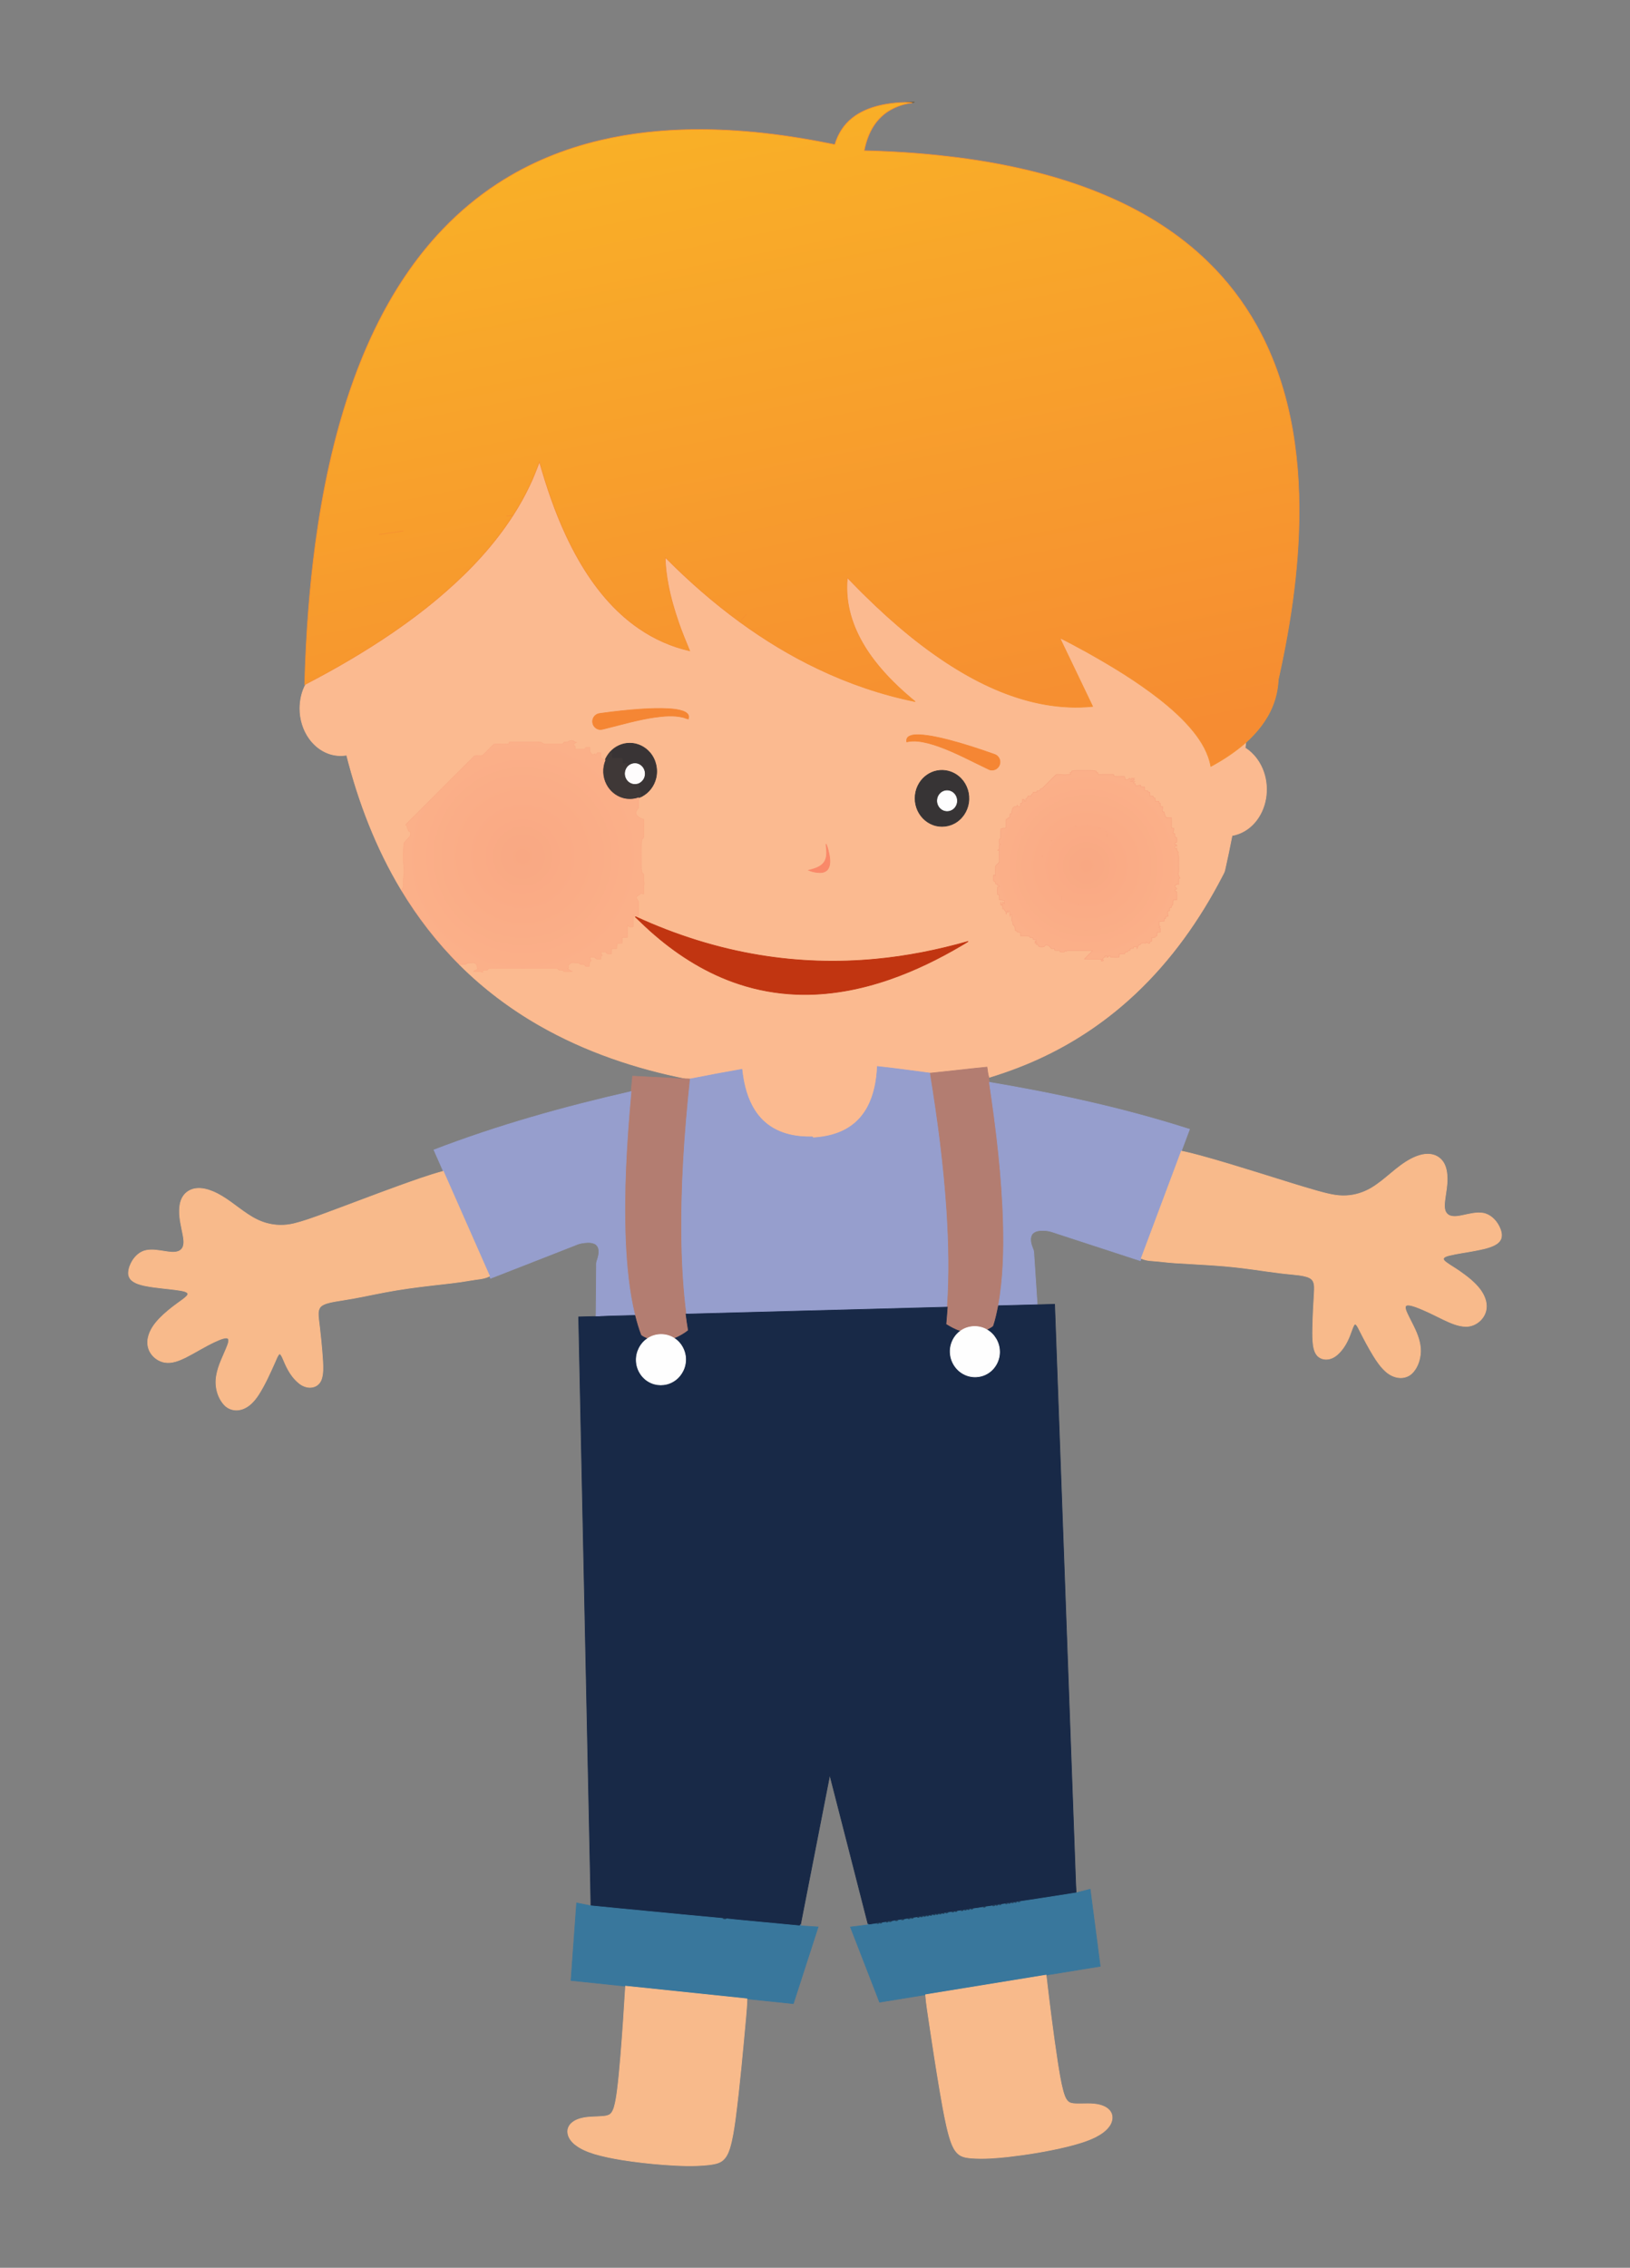 <?xml version="1.0" encoding="utf-8"?>

<!DOCTYPE svg PUBLIC "-//W3C//DTD SVG 1.1//EN" "http://www.w3.org/Graphics/SVG/1.1/DTD/svg11.dtd">
<svg version="1.1" id="Layer_1" xmlns="http://www.w3.org/2000/svg" xmlns:xlink="http://www.w3.org/1999/xlink" x="0px" y="0px"
	 viewBox="0 0 1264.26 1758.165" enable-background="new 0 0 1264.26 1758.165" xml:space="preserve">
<rect x="0" y="0" width="1264.26" height="1758.165" fill="#808080" stroke="none"/>
<g>
	<path opacity="0.4" fill="#64450F" stroke="#64450F" stroke-width="0.5" enable-background="new    " d="M702.903,79.083h6.481
		c-0.601,0.25-1.16,0.619-1.81,0.675c-1.366-0.354-2.776-0.302-4.164-0.384L702.903,79.083z"/>
	<path fill="#FBBA90" stroke="#FBBA90" stroke-width="0.5" d="M418.425,358.02c5.492,19.301,11.914,38.39,20.391,56.606
		c3.063,6.615,6.384,13.115,10.011,19.44c11.824,20.656,27.13,39.819,46.95,53.304c11.813,8.112,25.156,14.052,39.148,17.178
		c-2.992-7.231-5.992-14.466-8.548-21.865c-3.324-9.6-6.164-19.387-8.078-29.372c-1.295-6.97-2.295-14.029-2.339-21.13
		c0.466,0.414,0.94,0.84,1.395,1.28c17.484,17.537,36.196,33.883,56.192,48.506c19.178,14.003,39.539,26.447,61.013,36.614
		c23.943,11.436,49.256,20.07,75.269,25.353c-11.604-9.604-22.633-20.04-31.79-32.044c-10.656-13.91-18.787-30.245-20.719-47.83
		c-0.59-5.373-0.649-10.806-0.104-16.182c4.69,4.709,9.25,9.548,14.037,14.16c21.94,21.548,45.633,41.554,71.994,57.513
		c20.839,12.574,43.577,22.551,67.673,26.719c12.055,2.078,24.391,2.657,36.569,1.418c-6.489-13.652-13.1-27.245-19.604-40.89
		c-1.948-4.086-3.992-8.13-5.839-12.264c7.044,3.407,13.865,7.261,20.757,10.966c19.611,10.955,38.901,22.66,56.61,36.532
		c9.466,7.477,18.533,15.578,26.145,24.969c6.406,7.929,11.802,17.037,13.585,27.197c9.656-5.153,18.82-11.272,27.081-18.469
		c-0.108,1.388-0.257,2.776-0.403,4.168c6.865,4.377,11.88,11.339,14.414,19.029c4.332,12.955,1.992,28.264-7.037,38.7
		c-4.489,5.239-10.742,9.022-17.581,10.153c-1.743,9.018-3.638,18.007-5.645,26.969c-0.347,1.608-1.298,2.989-2,4.455
		c-17.462,33.771-39.778,65.289-67.576,91.351c-20.522,19.316-43.987,35.506-69.382,47.737
		c-14.167,6.891-28.954,12.462-44.013,17.059c-0.881-2.597-0.978-5.373-1.459-8.052c-14.679,1.41-29.327,3.22-43.998,4.709
		c-13.667-1.776-27.32-3.746-41.028-5.171c-0.481,10.802-2.433,21.786-7.556,31.417c-3.22,6.048-7.839,11.38-13.537,15.212
		c-8.429,5.753-18.697,8.119-28.764,8.675c-0.134-0.179-0.403-0.541-0.537-0.72c-5.936,0.078-11.914-0.325-17.693-1.724
		c-7.074-1.664-13.846-4.884-19.298-9.727c-8-7.026-12.761-17.018-15.29-27.208c-1.153-4.511-1.862-9.119-2.384-13.738
		c-13.13,2.276-26.223,4.754-39.297,7.336c-0.433,0.063-0.862,0.119-1.287,0.168c-0.492-0.052-0.963-0.078-1.44-0.119
		c-40.095-7.824-79.381-21.063-114.925-41.383c-22.566-12.899-43.517-28.674-61.93-47.036c1.313-0.321,2.668-0.276,4.007-0.295
		c1.007,0.071,1.575-1.06,2.563-1.067c1.526-0.067,3.06-0.261,4.589-0.19c1.724,0.571,2.56,2.362,2.444,4.101
		c0.194,0.108,0.586,0.328,0.784,0.437c-1.06,0.873-2.351,1.358-3.548,1.996c2.186,0.914,4.72-0.358,6.813,0.877
		c0.116-0.504,0.231-1.011,0.358-1.496c1.116-0.123,2.235-0.213,3.358-0.269c0.343-0.437,0.683-0.866,1.026-1.291
		c3.795-0.257,7.6-0.019,11.399-0.101c13.701,0.03,27.402-0.026,41.099,0.011c1.034-0.104,1.638,0.832,2.298,1.459
		c0.951,0.019,1.903,0.03,2.862,0.041c0.276,0.354,0.556,0.713,0.843,1.086c2.119,0.045,4.25,0.104,6.369-0.116
		c-1.228-0.798-2.597-1.351-3.772-2.22c0.228-0.112,0.683-0.34,0.91-0.452c-0.09-0.772-0.228-1.548-0.164-2.317
		c0.866-0.619,1.701-1.28,2.575-1.881c1.616,0.097,3.227,0.235,4.851,0.287c0.802-0.041,1.366,0.578,1.951,1.041
		c0.937,0.052,1.888,0.026,2.821,0.209c0.452,0.384,0.817,0.866,1.269,1.269c0.925,0.224,1.892,0.056,2.839,0.037
		c-0.131-1.552-0.134-3.354,1.332-4.306c-0.399-0.862-0.713-1.754-0.944-2.664c1.235-0.101,2.478-0.123,3.72-0.034
		c0.504,0.478,0.922,1.123,1.597,1.388c1.06,0.19,2.149,0.056,3.224,0.019c0.037-0.731,0.078-1.455,0.123-2.172
		c0.31-0.205,0.623-0.399,0.94-0.586c-0.451-0.866-0.81-1.769-1.052-2.701c1.235-0.101,2.477-0.138,3.724-0.086
		c0.414,0.455,0.728,1.075,1.31,1.358c1.034,0.287,2.123,0.127,3.183,0.101c0.037-1.336,0.082-2.668,0.138-3.996
		c1.321-0.056,2.645-0.097,3.974-0.123c0.048-1.339,0.086-2.672,0.119-4c1.328-0.037,2.66-0.071,3.996-0.104
		c0.034-1.459,0.067-2.914,0.108-4.365c1.328-0.045,2.657-0.09,3.989-0.131c0.272-3.175-0.041-6.354,0.082-9.53
		c0.399,0.418,0.784,0.869,1.254,1.239c1.004,0.351,2.101,0.101,3.142,0.082c0.164-3.186-0.097-6.377,0.164-9.556
		c0.489,0.672,0.981,1.354,1.575,1.951c4.966,4.739,9.88,9.544,15.126,13.988c19.175,16.525,41.17,30.103,65.315,37.995
		c14.328,4.724,29.324,7.41,44.401,7.992c24.895,1.015,49.77-3.709,73.206-11.929c19.078-6.679,37.312-15.6,54.718-25.842
		c1.791-1.078,3.63-2.09,5.354-3.284c-23.574,6.698-47.707,11.537-72.12,13.776c-29.827,2.783-60.016,1.813-89.575-3.06
		c-33.182-5.414-65.486-15.72-96.011-29.749c0.653-0.205,1.302-0.429,1.963-0.638c0.157-2.784-0.022-5.571,0.063-8.354
		c-0.015-0.981,0.09-1.981-0.146-2.933c-0.541-1.123-1.239-2.168-1.668-3.339c1.134-1.16,2.612-1.884,3.78-3.004
		c0.69,0.164,1.384,0.343,2.078,0.526c0.146-2.657-0.246-5.343,0.366-7.955c-0.552-2.235-0.254-4.53-0.336-6.798
		c0.146-1.067-1.231-1.328-1.425-2.239c-0.735-3.701-0.298-7.485-0.444-11.224c0.104-4.705-0.28-9.432,0.47-14.096
		c0.5-0.597,1.332-1.067,1.373-1.918c0.142-1.869-0.004-3.742,0.015-5.608c-0.097-2.683,0.366-5.373-0.086-8.037
		c-2.228-0.575-4.388-1.709-5.727-3.627c-0.31-1.22-0.328-2.698,0.582-3.675c0.47-0.679,1.228-1.287,1.145-2.194
		c0.03-2.388-0.022-4.776-0.019-7.16c0.929-0.34,1.839-0.739,2.72-1.19c5.395-2.839,9.384-8.115,10.787-14.033
		c1.687-6.802-0.007-14.373-4.567-19.716c-3.813-4.574-9.656-7.44-15.634-7.406c-5.832-0.075-11.552,2.608-15.387,6.97
		c-1.604,1.81-2.899,3.892-3.824,6.127c-0.425,0.007-0.843,0.022-1.257,0.045c-0.216-0.373-0.433-0.742-0.638-1.101
		c-0.399-0.142-0.798-0.276-1.19-0.403c-0.216-1.407-0.209-2.832-0.123-4.246c-0.843-0.026-1.683-0.045-2.519-0.052
		c-0.567,0.608-1.131,1.213-1.698,1.813c-0.097-0.224-0.287-0.672-0.381-0.896c-0.627,0.254-1.246,0.511-1.869,0.772
		c-0.619-0.776-1.295-1.496-2.03-2.153c-0.06-1.205-0.093-2.41-0.123-3.608c-1.041-0.034-2.086-0.019-3.123,0.045
		c-0.343,0.444-0.683,0.895-1.022,1.351c-2.444,0.157-4.892,0.116-7.336,0.03c0.06-0.746,0.123-1.489,0.19-2.228
		c-0.336-0.265-0.668-0.526-0.992-0.772c0.022-0.463,0.045-0.922,0.075-1.373c0.575-0.325,1.153-0.642,1.742-0.944
		c-0.963-0.205-1.72-0.806-2.515-1.325c-1.466-0.298-3.101-0.138-4.138,1.045c-0.948,0.045-1.895,0.082-2.839,0.119
		c-0.425,0.466-0.843,0.937-1.257,1.41c-4.474,0.045-8.947-0.026-13.421,0.022c-1.485,0.216-2.31-1.407-3.713-1.463
		c-3.112-0.313-6.231,0.052-9.343-0.049c-4.933-0.075-9.873,0.172-14.802-0.134c-0.097,0.511-0.19,1.03-0.276,1.56
		c-3.873,0.295-7.791-0.25-11.63,0.239c-3.071,2.63-5.679,5.783-8.679,8.492c-2.022,0.847-4.448-0.272-6.462,0.601
		c-9.406,9.235-18.645,18.656-28.003,27.947c-5.921,5.895-11.813,11.82-17.719,17.723c-2.522,2.563-5.153,5.015-7.578,7.664
		c0.321,0.317,0.642,0.646,0.966,0.978c0.157,1.485,0.825,2.824,1.541,4.112c0.392,0.134,0.787,0.272,1.187,0.422
		c0.011,1.048,0.239,2.198-0.272,3.175c-1.354,1.974-3.302,3.459-4.713,5.38c-0.541,5.75-0.914,11.597-0.201,17.369
		c0.004,3.72,0.246,7.466-0.287,11.164c-0.187,1.746,0.045,3.504-0.06,5.257c-0.011,1.086-0.966,1.806-1.548,2.63
		c-19.481-32.342-33.141-67.945-42.394-104.477c-4.724,0.787-9.641,0.377-14.138-1.284c-5.944-2.157-11.048-6.313-14.731-11.417
		c-4.914-6.772-7.399-15.175-7.38-23.514c0.045-6.552,1.451-13.235,4.731-18.951c22.932-11.906,45.308-24.928,66.654-39.502
		c14.712-10.078,28.969-20.854,42.327-32.678c19.6-17.19,37.476-36.573,51.595-58.55c4.798-7.436,9.123-15.178,12.902-23.182
		C413.713,370.4,416.045,364.195,418.425,358.02 M496.874,549.77c-10.026,0.683-20.022,1.78-29.976,3.142
		c-1.515,0.216-3.142,0.295-4.44,1.201c-2.175,1.369-3.321,4.171-2.683,6.671c0.578,2.731,3.201,4.869,6.004,4.824
		c1.481-0.101,2.895-0.593,4.339-0.903c12.488-3.123,24.902-6.727,37.666-8.589c7.074-0.963,14.373-1.664,21.413-0.097
		c1.627,0.291,3.082,1.172,4.72,1.407c0.138-1.03,0.407-2.142-0.093-3.112c-0.821-1.597-2.537-2.433-4.142-3.033
		c-3.369-1.175-6.951-1.541-10.488-1.806C511.758,549.008,504.299,549.296,496.874,549.77 M705.041,570.926
		c-1.519,0.795-2.127,2.623-1.742,4.239c2.854-0.653,5.81-0.765,8.724-0.451c5.489,0.578,10.824,2.138,16.014,3.974
		c13.384,4.765,25.861,11.63,38.674,17.686c1.847,1.015,4.198,0.836,5.966-0.272c2.302-1.395,3.481-4.373,2.727-6.962
		c-0.537-2.033-2.168-3.705-4.168-4.328c-11.671-4.164-23.462-8.026-35.458-11.153c-7.198-1.813-14.481-3.515-21.906-3.989
		C710.91,569.575,707.716,569.455,705.041,570.926 M726.76,597.589c-5.69,1.075-10.765,4.746-13.749,9.682
		c-3.436,5.559-4.183,12.652-2.086,18.835c1.981,6.022,6.716,11.115,12.686,13.324c6.044,2.31,13.171,1.429,18.481-2.269
		c5.698-3.851,9.235-10.57,9.399-17.421c0.265-6.724-2.683-13.526-7.906-17.798C738.995,598.077,732.652,596.413,726.76,597.589
		 M831.167,597.854c0.007,0.287,0.03,0.582,0.06,0.884c-0.403,0.063-0.799,0.138-1.183,0.216c0.16,0.425,0.328,0.854,0.504,1.291
		c-2.254,0.034-4.492,0.821-6.735,0.265c-1.522-0.011-3.093-0.332-4.586-0.045c-3.619,3.451-7.089,7.086-10.656,10.597
		c-0.474,0.381-1.112,0.448-1.657,0.657c-0.093,0.392-0.179,0.791-0.254,1.198c-0.78,0.037-1.552,0.086-2.317,0.149
		c-0.082,0.25-0.246,0.742-0.328,0.992c-0.888,0.037-1.772,0.082-2.653,0.142c-0.112,0.414-0.22,0.832-0.313,1.261
		c-0.216,0.078-0.642,0.242-0.854,0.325c-0.093,0.403-0.175,0.813-0.25,1.228c-0.907,0.026-1.802,0.082-2.69,0.164
		c-0.142,0.504-0.265,1.019-0.384,1.537c-0.396,0.134-0.787,0.272-1.164,0.418c-0.086,0.672-0.164,1.347-0.231,2.03
		c-0.205,0-0.619-0.004-0.828-0.004c-0.101-0.463-0.194-0.922-0.276-1.373c-0.451-0.022-0.895-0.034-1.328-0.041
		c-0.056,0.933-0.104,1.873-0.149,2.813c-0.44,0.082-0.877,0.168-1.302,0.261c-0.075,0.81-0.138,1.623-0.19,2.44
		c-0.944,0.078-2.142,0.295-2.332-0.944c-0.142,0.284-0.269,0.575-0.388,0.873c-0.866,0.172-1.918,0.022-2.586,0.69
		c-1.093,1.377-1.366,3.179-1.433,4.892c-0.444,0.082-0.877,0.172-1.302,0.269c-0.067,0.899-0.119,1.802-0.149,2.709
		c-0.425,0.09-0.84,0.187-1.246,0.291c-0.093,0.213-0.272,0.642-0.362,0.858c-0.429,0.078-0.847,0.164-1.257,0.257
		c-0.157,2.283,0.03,4.574-0.116,6.862c-1.343,0.06-2.675,0.231-3.97,0.578c-0.209,2.492,0.037,4.996-0.142,7.492
		c-0.384,0.16-0.72,0.381-1.015,0.653c-0.168,1.187-0.041,2.395,0.034,3.593c0.246,0.052,0.739,0.153,0.985,0.205
		c-0.354,0.19-0.742,0.336-1.022,0.627c-0.086,1.183-0.037,2.377-0.101,3.567c-0.485,0.119-0.948,0.257-1.414,0.392
		c0.466,0.09,0.944,0.183,1.425,0.287c0.019,2.936,0.138,5.884-0.004,8.817c-0.604,1.369-2.25,2.015-2.854,3.399
		c-0.157,2.425-0.004,4.869-0.09,7.309c-0.422-0.332-0.851-0.687-1.41-0.608c-0.056,1.571-0.216,3.168,0.049,4.735
		c0.388,0.272,0.813,0.485,1.246,0.724c0.086,0.485,0.179,0.974,0.284,1.478c0.388,0.093,0.784,0.198,1.19,0.31
		c0.086,0.205,0.254,0.616,0.34,0.821c0.41,0.078,0.828,0.168,1.254,0.265c0,0.209-0.004,0.627-0.004,0.832
		c-0.466,0.093-0.922,0.194-1.369,0.299c-0.149,1.888-0.149,3.791,0.03,5.679c0.437,0.09,0.884,0.183,1.336,0.287
		c0.037,1.291,0.052,2.586,0.146,3.88c1.328,0.078,2.664,0.235,3.963,0.586c0.022,0.802,0.034,1.612,0.03,2.429
		c-0.466-0.451-0.925-0.907-1.373-1.358c-0.067,0.701-0.127,1.407-0.179,2.119c-0.224-0.011-0.668-0.034-0.892-0.045
		c-0.063-0.75-0.164-1.489-0.362-2.201c-0.175,0.836-0.183,1.694-0.09,2.548c0.448,0.071,0.907,0.146,1.369,0.231
		c0.022,0.914,0.067,1.828,0.138,2.746c0.414,0.075,0.84,0.153,1.272,0.239c0.093,0.384,0.194,0.776,0.306,1.179
		c0.209,0.09,0.63,0.272,0.839,0.362c0.075,0.806,0.164,1.616,0.261,2.433c0.261-0.937,0.571-1.862,0.974-2.746
		c0.187,0.373,0.388,0.761,0.59,1.153c0.198-0.522,0.433-1.399,1.157-0.907c0.287,1.306-0.037,2.683,0.291,4.004
		c0.127-0.47,0.254-0.937,0.392-1.395c0.22-0.008,0.664-0.022,0.888-0.034c0.388,1.97-0.638,4.313,0.742,5.996
		c0.022,0.582,0.045,1.175,0.078,1.776c0.28,0.198,0.567,0.403,0.866,0.616c0.839,1.19,1.078,2.619,1.063,4.056
		c0.396,0.108,0.795,0.224,1.205,0.347c0.097,0.213,0.295,0.638,0.392,0.851c0.765,0.067,1.537,0.131,2.321,0.194
		c0.041,0.925,0.104,1.858,0.19,2.795c2.257,0.056,4.526-0.19,6.776,0.209c0.19,0.321,0.388,0.649,0.593,0.989
		c0.698,0.019,1.403,0.048,2.116,0.09c0.082,0.44,0.175,0.892,0.276,1.351c0.798,0.037,1.601,0.086,2.414,0.134
		c-0.004,0.22-0.007,0.664-0.007,0.884c-0.242,0.075-0.724,0.22-0.963,0.295c0.388,0.22,0.798,0.459,1.112,0.817
		c-0.407,0.004-0.802,0.008-1.19,0.019c0.008,0.205,0.019,0.616,0.022,0.817c0.571,0.049,1.149,0.108,1.739,0.172
		c-0.258,0.257-0.504,0.522-0.739,0.798c0.567,0.134,1.138,0.25,1.731,0.369c0.011,0.347-0.097,0.739,0.097,1.078
		c1.146,0.739,2.604,0.642,3.884,0.351c0.746-0.123,1.034-0.914,1.556-1.366c0.78-0.134,1.541,0.287,2.313,0.414
		c0.776,0.69,1.399,1.537,2.119,2.302c0.791,0.127,1.604,0.116,2.418,0.149c0.082,0.437,0.175,0.881,0.276,1.332
		c1.261,0.093,2.526,0.123,3.798,0.168c0.086,0.239,0.257,0.716,0.343,0.955c1.048,0.082,2.116,0.213,3.172,0.063
		c0.276-0.343,0.507-0.716,0.757-1.067c0.231,0.209,0.474,0.425,0.724,0.653c0.261-0.231,0.534-0.455,0.813-0.668
		c6.571,0.049,13.145-0.093,19.719,0.041c-1.97,2.328-4.336,4.283-6.351,6.571c4.31,0.257,8.634-0.108,12.944,0.146
		c0.086,0.47,0.179,0.944,0.284,1.429c0.582-0.052,1.313,0.004,1.511-0.705c-0.399-0.228-0.776-0.429-1.153-0.634
		c0.183-0.093,0.552-0.276,0.739-0.369c0.284-0.91,1.041-1.354,1.963-1.437c-0.25-0.242-0.489-0.474-0.713-0.698
		c0.75-0.332,1.567-0.298,2.377-0.22c-0.224,0.358-0.437,0.728-0.642,1.104c0.828,0.157,1.407-0.291,1.578-1.101
		c0.358-0.007,0.728-0.004,1.108,0.008c0.078,0.25,0.239,0.742,0.321,0.992c2.16,0.022,4.339,0.384,6.492-0.019
		c0.25-0.81,0.339-1.653,0.287-2.492c1.377-0.041,2.761-0.022,4.145-0.093c0.071-0.463,0.157-0.914,0.25-1.358
		c0.575-0.03,1.16-0.056,1.757-0.067c0.179-0.336,0.366-0.664,0.563-0.985c0.5-0.093,1.011-0.179,1.537-0.25
		c0.071-0.44,0.153-0.873,0.243-1.295c0.776-0.172,1.567-0.295,2.369-0.351c0.082-0.403,0.172-0.795,0.272-1.179
		c0.765-0.034,1.541-0.03,2.321,0.007c0.078,0.451,0.168,0.91,0.265,1.381c0.351-0.937,0.787-1.832,1.287-2.69
		c0.448-0.146,0.903-0.291,1.377-0.418c0.097-0.198,0.287-0.601,0.384-0.798c1.205-0.545,2.5-0.31,3.765-0.157
		c0.075-0.257,0.224-0.772,0.298-1.03c0.791,0.578,1.634,1.276,2.701,1.015c0.078-0.455,0.172-0.903,0.272-1.343
		c0.425-0.093,0.862-0.179,1.31-0.254c0.037-0.914,0.078-1.825,0.127-2.731c0.772-0.078,1.552-0.157,2.343-0.235
		c0.101-0.19,0.302-0.578,0.407-0.769c0.366-0.235,0.981-0.213,1.205-0.634c0.108-0.84,0.09-1.679,0.119-2.511
		c0.825-0.048,1.66-0.093,2.504-0.134c0.063-0.944,0.063-1.888-0.015-2.821c-0.377-0.291-0.739-0.578-1.09-0.854
		c0.328-0.201,0.675-0.392,1.03-0.571c-0.295-0.22-0.578-0.433-0.851-0.634c-0.071-1.056-0.093-2.119-0.082-3.168
		c1.276-0.459,2.638-0.519,3.989-0.545c0.03-0.66,0.067-1.313,0.116-1.959c0.295,0.004,0.601,0.019,0.922,0.041
		c0.071-0.549,0.157-1.086,0.25-1.616c0.567-0.09,1.145-0.168,1.735-0.239c-0.142-1.295-0.459-2.578-0.291-3.88
		c0.444-0.09,0.896-0.172,1.358-0.25c0.045-0.784,0.101-1.56,0.16-2.332c0.414-0.101,0.84-0.194,1.276-0.284
		c0.082-0.492,0.175-0.978,0.287-1.455c0.299-0.224,0.601-0.451,0.899-0.687c0.071-1.205,0.015-2.41,0.112-3.608
		c0.963-0.052,1.929-0.112,2.903-0.172c0.049-2.067,0.056-4.138-0.034-6.198c-0.478-0.53-1.534-0.649-1.466-1.519
		c0.343-0.418,0.97-0.384,1.448-0.612c0.369-0.709-0.672-0.884-1.004-1.317c-0.713-0.563-0.228-1.429,0.045-2.075
		c0.295,0.004,0.601,0.015,0.918,0.034c0.067-0.194,0.205-0.578,0.272-0.769c0.422,0.157,0.854,0.325,1.299,0.496
		c0.071-1.53,0.041-3.063,0.101-4.589c0.228-0.075,0.687-0.22,0.918-0.295c-0.72-1.104-1.22-2.332-1.507-3.608
		c0.705-0.966,0.545-2.198,0.563-3.317c0-2.862-0.093-5.724-0.004-8.586c0.179-1.433-0.78-2.694-0.433-4.134
		c0.205-0.78-0.511-1.187-0.978-1.631c-0.086-0.649-0.149-1.287-0.194-1.922c-0.41,0.284-0.791,0.705-1.328,0.526
		c-0.153-0.821-0.149-1.664,0.03-2.47c0.56-0.291,0.955,0.25,1.395,0.537c-0.045-0.399-0.078-0.791-0.101-1.175
		c-0.493-0.198-1.097-0.175-1.451-0.571c-0.011-0.448,0.075-0.866,0.261-1.261c0.392-0.097,0.81-0.09,1.235-0.101
		c0.078-1.235,0.101-2.477-0.03-3.705c-0.455-0.104-0.903-0.202-1.339-0.295c-0.048-0.907-0.097-1.81-0.138-2.709
		c-0.485-0.097-0.959-0.19-1.422-0.276c0.015-1.325,0.75-2.507,0.728-3.828c-0.616-0.093-1.22-0.183-1.81-0.261
		c-0.19-2.657,0.071-5.321-0.127-7.974c-1.395,0.045-2.795-0.067-4.179-0.194c-0.575-1.407-1.44-2.709-1.474-4.276
		c-0.437-0.086-0.862-0.16-1.28-0.231c-0.183-1.306,0.153-2.582,0.265-3.869c-0.593-0.078-1.179-0.149-1.75-0.213
		c-0.071-0.784-0.131-1.563-0.183-2.339c-0.216-0.09-0.649-0.269-0.866-0.358c-0.108-0.414-0.205-0.821-0.291-1.22
		c-0.933-0.082-1.858-0.142-2.776-0.183c-0.056-0.798-0.101-1.589-0.142-2.377c-0.433-0.108-0.858-0.209-1.272-0.306
		c-0.108-0.418-0.209-0.832-0.298-1.239c-0.802-0.052-1.593-0.101-2.381-0.142c-0.048-0.94-0.097-1.877-0.149-2.806
		c-0.429-0.097-0.847-0.187-1.257-0.272c-0.082-0.216-0.25-0.657-0.332-0.877c-0.806-0.075-1.604-0.142-2.392-0.205
		c-0.045-0.94-0.086-1.873-0.127-2.806c-0.933-0.052-1.858-0.104-2.776-0.157c-0.097-0.422-0.183-0.836-0.258-1.243
		c-1.291,0.168-2.556,0.44-3.843,0.56c-0.104-0.563-0.198-1.116-0.287-1.66c-0.466-0.209-1.097-0.153-1.392-0.597
		c0.041-0.623,0.701-0.754,1.134-1.041c-1.254-0.045-2.507-0.06-3.746-0.172c1.172-0.265,2.436-0.328,3.373-1.19
		c-0.261-0.082-0.787-0.25-1.052-0.332c0.336-0.31,0.679-0.616,1.03-0.914c-0.825-0.03-1.646-0.037-2.455-0.019
		c0.168,0.351,0.347,0.705,0.534,1.071c-0.884,0.209-1.354-0.41-1.795-1.045c-0.701-0.172-0.713,1.131-1.418,1.071
		c-0.728,0.037-1.448-0.034-2.157-0.075c-0.183-0.899,0.168-2.604-1.224-2.515c-2.448,0.007-4.921,0.299-7.354-0.127
		c-0.101-0.448-0.194-0.892-0.276-1.328c-2.19-0.175-4.384-0.026-6.571-0.075c-1.828-0.086-3.657,0.354-5.462-0.075
		c-0.101-0.429-0.19-0.847-0.269-1.257c-0.396-0.09-0.776-0.175-1.149-0.254c0.008-0.302,0.022-0.597,0.049-0.884
		c-3.246-0.836-6.615-0.422-9.921-0.504C837.327,597.522,834.163,596.913,831.167,597.854 M640.741,654.325
		c-0.075,2.037,0.414,4.041,0.399,6.082c0.086,3.213-0.448,6.768-2.839,9.134c-2.877,3.101-7.153,4.086-11.07,5.175
		c2.716,1.153,5.709,1.735,8.664,1.798c2.534,0.067,5.283-0.888,6.567-3.216c1.813-3.369,1.25-7.406,0.623-11.018
		C642.428,659.601,641.928,656.825,640.741,654.325z"/>
	<linearGradient id="SVGID_1_" gradientUnits="userSpaceOnUse" x1="655.935" y1="617.299" x2="526.09" y2="-42.377">
		<stop  offset="0" style="stop-color:#F68C32"/>
		<stop  offset="1" style="stop-color:#FAB924"/>
	</linearGradient>
	<path fill="url(#SVGID_1_)" stroke="#F69030" stroke-width="0.5" d="M1002.589,333.461c-4.895-28.294-13.85-56.039-27.913-81.139
		c-10.227-18.29-23.115-35.088-38.185-49.651c-21.324-20.712-46.801-36.842-73.896-48.897
		c-30.92-13.794-63.882-22.555-97.194-28.245c-10.112-1.687-20.257-3.175-30.447-4.287c-21.462-2.541-43.054-3.862-64.65-4.433
		c1.328-6.821,3.619-13.544,7.448-19.387c3.343-5.145,7.944-9.474,13.32-12.44c5.093-2.769,10.731-4.642,16.503-5.224
		c-1.366-0.355-2.776-0.302-4.164-0.384c-7.421,0.082-14.858,0.877-22.07,2.638c-7.291,1.817-14.417,4.78-20.32,9.503
		c-6.589,5.168-11.209,12.578-13.518,20.585c-36.196-7.477-73.109-12.126-110.115-11.682c-24.141,0.328-48.312,2.836-71.826,8.395
		c-28.2,6.608-55.427,17.753-79.695,33.633c-15.425,10.052-29.641,21.943-42.36,35.252c-18.816,19.607-34.349,42.215-47.002,66.221
		c-8.522,16.126-15.757,32.917-21.98,50.054c-7.854,21.667-14.085,43.898-19.089,66.386c-4.515,20.216-8.018,40.655-10.791,61.18
		c-2.291,17.152-4.082,34.372-5.403,51.625c-1.492,19.186-2.44,38.416-2.933,57.654c0.257-0.138,0.772-0.41,1.03-0.548
		c22.932-11.906,45.308-24.928,66.654-39.502c14.712-10.078,28.969-20.854,42.327-32.678c19.6-17.19,37.476-36.573,51.595-58.55
		c-1.712,0.135-3.414,0.367-5.113,0.622c1.699-0.255,3.401-0.487,5.113-0.622c4.798-7.436,9.123-15.178,12.902-23.182
		c2.895-5.959,5.227-12.164,7.608-18.339c5.492,19.301,11.914,38.39,20.391,56.606c3.063,6.615,6.384,13.115,10.011,19.44
		c11.824,20.656,27.13,39.819,46.95,53.304c11.813,8.112,25.156,14.052,39.148,17.178c-2.992-7.231-5.992-14.466-8.548-21.865
		c-3.324-9.6-6.164-19.387-8.078-29.372c-1.295-6.97-2.295-14.029-2.339-21.13c0.466,0.414,0.94,0.84,1.395,1.28
		c17.484,17.537,36.196,33.883,56.192,48.506c19.178,14.003,39.539,26.447,61.013,36.614c23.943,11.436,49.256,20.07,75.269,25.354
		c-11.604-9.604-22.633-20.04-31.79-32.044c-10.656-13.91-18.787-30.245-20.719-47.83c-0.59-5.373-0.649-10.806-0.104-16.182
		c4.69,4.709,9.25,9.548,14.037,14.16c21.94,21.548,45.633,41.554,71.994,57.513c20.839,12.574,43.577,22.551,67.673,26.719
		c12.055,2.078,24.391,2.657,36.569,1.418c-6.489-13.653-13.1-27.245-19.604-40.89c-1.948-4.086-3.992-8.13-5.839-12.264
		c7.044,3.407,13.865,7.261,20.757,10.966c19.611,10.955,38.901,22.66,56.61,36.532c9.466,7.477,18.533,15.578,26.145,24.969
		c6.406,7.929,11.802,17.037,13.585,27.197c9.656-5.153,18.82-11.272,27.081-18.469c8.75-7.932,16.417-17.365,20.828-28.417
		c2.44-6.048,3.914-12.485,4.317-18.995c0.078-1.914,0.619-3.761,1.019-5.623c2.933-13.309,5.53-26.693,7.72-40.148
		c3.713-22.783,6.276-45.771,7.19-68.844C1008.343,386.892,1007.171,359.922,1002.589,333.461z M294.213,414.372
		c6.223-0.902,12.442-1.839,18.667-2.733C306.655,412.533,300.436,413.47,294.213,414.372z M574.859,480.586
		c1.336-1.358,2.727-2.663,4.034-4.049C577.586,477.923,576.195,479.228,574.859,480.586z"/>
	<path fill="#F58634" stroke="#F58634" stroke-width="0.5" d="M496.874,549.77c7.425-0.474,14.884-0.761,22.32-0.295
		c3.537,0.265,7.119,0.631,10.488,1.806c1.604,0.601,3.321,1.436,4.142,3.033c0.5,0.97,0.231,2.082,0.093,3.112
		c-1.638-0.235-3.093-1.116-4.72-1.407c-7.041-1.567-14.339-0.866-21.413,0.097c-12.764,1.862-25.178,5.466-37.666,8.589
		c-1.444,0.31-2.858,0.802-4.339,0.903c-2.802,0.045-5.425-2.093-6.004-4.824c-0.638-2.5,0.507-5.302,2.683-6.671
		c1.298-0.907,2.925-0.985,4.44-1.201C476.852,551.549,486.848,550.452,496.874,549.77z"/>
	<path fill="#F58634" stroke="#F58634" stroke-width="0.5" d="M705.041,570.926c2.675-1.47,5.869-1.351,8.832-1.257
		c7.425,0.474,14.708,2.175,21.906,3.989c11.996,3.127,23.786,6.989,35.458,11.153c2,0.623,3.63,2.295,4.168,4.328
		c0.754,2.589-0.425,5.567-2.727,6.962c-1.769,1.108-4.119,1.287-5.966,0.272c-12.813-6.056-25.29-12.921-38.674-17.686
		c-5.19-1.836-10.526-3.395-16.014-3.974c-2.914-0.313-5.869-0.201-8.724,0.451C702.914,573.549,703.523,571.72,705.041,570.926z"/>
	<path fill="#393435" stroke="#393435" stroke-width="0.5" d="M473.132,583.168c3.836-4.362,9.556-7.044,15.387-6.97
		c5.977-0.034,11.82,2.832,15.634,7.406c4.56,5.343,6.254,12.914,4.567,19.716c-1.403,5.918-5.392,11.194-10.787,14.033
		c-0.287-0.097-0.854-0.287-1.142-0.381c-0.037-1.187,0.004-2.377-0.127-3.552c-0.381-0.347-0.914-0.455-1.354-0.668
		c-0.082-1.866-0.06-3.735-0.179-5.593c2.235-0.966,4.011-2.963,4.578-5.343c0.877-3.276-0.56-7.037-3.492-8.776
		c-2.944-1.888-7.097-1.172-9.347,1.466c-0.116-0.784-0.224-1.552-0.328-2.321c-1.31-0.041-2.616-0.075-3.918-0.097
		c-0.041-1.343-0.09-2.679-0.134-4.015c-2.694-0.187-5.395,0.093-8.089-0.123c-0.019-1.41-0.067-2.817-0.142-4.22
		C473.878,583.537,473.505,583.347,473.132,583.168z"/>
	<path fill="#3F3837" stroke="#3F3837" stroke-width="0.5" d="M469.308,589.294c0.925-2.235,2.22-4.317,3.824-6.127
		c0.373,0.179,0.746,0.369,1.127,0.563c0.075,1.403,0.123,2.81,0.142,4.22c2.694,0.216,5.395-0.063,8.089,0.123
		c0.045,1.336,0.093,2.672,0.134,4.015c1.302,0.022,2.608,0.056,3.918,0.097c0.104,0.769,0.213,1.537,0.328,2.321
		c-1.601,1.888-2.306,4.507-1.772,6.936c0.556,2.858,2.832,5.351,5.698,5.992c1.433,0.358,2.94,0.164,4.336-0.276
		c0.119,1.858,0.097,3.727,0.179,5.593c0.44,0.213,0.974,0.321,1.354,0.668c0.131,1.175,0.09,2.366,0.127,3.552
		c0.287,0.093,0.854,0.284,1.142,0.381c-0.881,0.451-1.791,0.851-2.72,1.19c-4.004,1.403-8.451,1.511-12.511,0.272
		c-5.392-1.608-9.974-5.552-12.552-10.529C467.091,602.488,466.789,595.343,469.308,589.294z"/>
	<path fill="#FEFCFC" stroke="#FEFCFC" stroke-width="0.5" d="M486.87,594.507c2.25-2.638,6.403-3.354,9.347-1.466
		c2.933,1.739,4.369,5.5,3.492,8.776c-0.567,2.38-2.343,4.377-4.578,5.343c-1.395,0.44-2.903,0.634-4.336,0.276
		c-2.866-0.642-5.142-3.134-5.698-5.992C484.565,599.014,485.27,596.395,486.87,594.507z"/>
	<path fill="#373435" stroke="#373435" stroke-width="0.5" d="M726.76,597.589c5.892-1.175,12.235,0.489,16.824,4.354
		c5.224,4.272,8.171,11.074,7.906,17.798c-0.164,6.85-3.701,13.57-9.399,17.421c-5.31,3.698-12.436,4.578-18.481,2.269
		c-5.97-2.209-10.705-7.302-12.686-13.324c-2.097-6.183-1.351-13.276,2.086-18.835C715.996,602.335,721.07,598.663,726.76,597.589
		 M732.73,613.237c-2.858,0.728-5.074,3.291-5.533,6.183c-0.578,3.063,0.821,6.414,3.477,8.082c2.071,1.351,4.847,1.534,7.071,0.44
		c2.332-1.108,3.974-3.47,4.287-6.018c0.369-2.63-0.646-5.414-2.672-7.138C737.577,613.226,735.018,612.625,732.73,613.237z"/>
	
		<radialGradient id="SVGID_2_" cx="24.625" cy="302.59" r="246.731" gradientTransform="matrix(0.373 0 0 0.373 396.27 551.079)" gradientUnits="userSpaceOnUse">
		<stop  offset="0" style="stop-color:#F9A883"/>
		<stop  offset="1" style="stop-color:#FBB089"/>
	</radialGradient>
	<path fill="url(#SVGID_2_)" stroke="#FBAD86" stroke-width="0.5" d="M499.665,685.119c-0.552-2.235-0.254-4.53-0.336-6.798
		c0.146-1.067-1.231-1.328-1.425-2.239c-0.735-3.701-0.298-7.485-0.444-11.224c0.104-4.705-0.28-9.432,0.47-14.096
		c0.5-0.597,1.332-1.067,1.373-1.918c0.142-1.869-0.004-3.742,0.015-5.608c-0.097-2.683,0.366-5.373-0.086-8.037
		c-2.228-0.575-4.388-1.709-5.727-3.627c-0.31-1.22-0.328-2.698,0.582-3.675c0.47-0.679,1.228-1.287,1.145-2.194
		c0.03-2.388-0.022-4.776-0.019-7.16c-4.004,1.403-8.451,1.511-12.511,0.272c-5.392-1.608-9.974-5.552-12.552-10.529
		c-3.06-5.798-3.362-12.944-0.843-18.992c-0.425,0.008-0.843,0.022-1.257,0.045c-0.216-0.373-0.433-0.742-0.638-1.101
		c-0.399-0.142-0.798-0.276-1.19-0.403c-0.216-1.407-0.209-2.832-0.123-4.246c-0.843-0.026-1.683-0.045-2.519-0.052
		c-0.567,0.608-1.131,1.213-1.698,1.813c-0.097-0.224-0.287-0.672-0.381-0.896c-0.627,0.254-1.246,0.511-1.869,0.772
		c-0.619-0.776-1.295-1.496-2.03-2.153c-0.06-1.205-0.093-2.41-0.123-3.608c-1.041-0.034-2.086-0.019-3.123,0.045
		c-0.343,0.444-0.683,0.896-1.022,1.351c-2.444,0.157-4.892,0.116-7.336,0.03c0.06-0.746,0.123-1.489,0.19-2.227
		c-0.336-0.265-0.668-0.526-0.992-0.772c0.022-0.463,0.045-0.922,0.075-1.373c0.575-0.325,1.153-0.642,1.742-0.944
		c-0.963-0.205-1.72-0.806-2.515-1.325c-1.466-0.298-3.101-0.138-4.138,1.045c-0.948,0.045-1.895,0.082-2.839,0.119
		c-0.425,0.466-0.843,0.937-1.257,1.41c-4.474,0.045-8.947-0.026-13.421,0.022c-1.485,0.216-2.31-1.407-3.713-1.463
		c-3.112-0.313-6.231,0.052-9.343-0.049c-4.933-0.075-9.873,0.172-14.802-0.134c-0.097,0.511-0.19,1.03-0.276,1.56
		c-3.873,0.295-7.791-0.25-11.63,0.239c-3.071,2.63-5.679,5.783-8.679,8.492c-2.022,0.847-4.448-0.272-6.462,0.601
		c-9.406,9.235-18.645,18.656-28.003,27.947c-5.921,5.895-11.813,11.82-17.719,17.723c-2.522,2.563-5.153,5.015-7.578,7.664
		c0.321,0.317,0.642,0.646,0.966,0.978c0.157,1.485,0.825,2.825,1.541,4.112c0.392,0.134,0.787,0.272,1.187,0.422
		c0.011,1.048,0.239,2.198-0.272,3.175c-1.354,1.974-3.302,3.459-4.713,5.38c-0.541,5.75-0.914,11.597-0.201,17.369
		c0.004,3.72,0.246,7.466-0.287,11.164c-0.187,1.746,0.045,3.504-0.06,5.257c-0.011,1.086-0.966,1.806-1.548,2.63
		c12.69,21.089,27.853,40.719,45.323,58.072c1.313-0.321,2.668-0.276,4.007-0.295c1.007,0.071,1.575-1.06,2.563-1.067
		c1.526-0.067,3.06-0.261,4.589-0.19c1.724,0.571,2.56,2.362,2.444,4.101c0.194,0.108,0.586,0.328,0.784,0.437
		c-1.06,0.873-2.351,1.358-3.548,1.996c2.186,0.914,4.72-0.358,6.813,0.877c0.116-0.504,0.231-1.011,0.358-1.496
		c1.116-0.123,2.235-0.213,3.358-0.269c0.343-0.437,0.683-0.866,1.026-1.291c3.795-0.257,7.6-0.019,11.399-0.101
		c13.701,0.03,27.402-0.026,41.099,0.011c1.034-0.104,1.638,0.832,2.298,1.459c0.951,0.019,1.903,0.03,2.862,0.041
		c0.276,0.354,0.556,0.713,0.843,1.086c2.119,0.045,4.25,0.104,6.369-0.116c-1.228-0.799-2.597-1.351-3.772-2.22
		c0.228-0.112,0.683-0.339,0.91-0.451c-0.09-0.772-0.228-1.548-0.164-2.317c0.866-0.619,1.701-1.28,2.575-1.881
		c1.616,0.097,3.227,0.235,4.851,0.287c0.802-0.041,1.366,0.578,1.951,1.041c0.937,0.052,1.888,0.026,2.821,0.209
		c0.452,0.384,0.817,0.866,1.269,1.269c0.925,0.224,1.892,0.056,2.839,0.037c-0.131-1.552-0.134-3.354,1.332-4.306
		c-0.399-0.862-0.713-1.754-0.944-2.664c1.235-0.101,2.478-0.123,3.72-0.034c0.504,0.478,0.922,1.123,1.597,1.388
		c1.06,0.19,2.149,0.056,3.224,0.019c0.037-0.731,0.078-1.455,0.123-2.172c0.31-0.205,0.623-0.399,0.94-0.586
		c-0.451-0.866-0.81-1.769-1.052-2.701c1.235-0.101,2.477-0.138,3.724-0.086c0.414,0.455,0.728,1.075,1.31,1.358
		c1.034,0.287,2.123,0.127,3.183,0.101c0.037-1.336,0.082-2.668,0.138-3.996c1.321-0.056,2.645-0.097,3.974-0.123
		c0.048-1.339,0.086-2.671,0.119-4c1.328-0.037,2.66-0.071,3.996-0.105c0.034-1.459,0.067-2.914,0.108-4.365
		c1.328-0.045,2.657-0.09,3.989-0.131c0.272-3.175-0.041-6.354,0.082-9.53c0.399,0.418,0.784,0.869,1.254,1.239
		c1.004,0.351,2.101,0.101,3.142,0.082c0.164-3.186-0.097-6.377,0.164-9.556c0.489,0.672,0.981,1.354,1.575,1.951
		c0.104-0.03,0.31-0.082,0.414-0.112c0.653-0.205,1.302-0.429,1.963-0.638c0.157-2.783-0.022-5.571,0.063-8.354
		c-0.015-0.981,0.09-1.981-0.146-2.933c-0.541-1.123-1.239-2.168-1.668-3.339c1.134-1.16,2.612-1.884,3.78-3.004
		c0.69,0.164,1.384,0.343,2.078,0.526C499.445,690.417,499.053,687.731,499.665,685.119z"/>
	<path fill="#FEFEFE" stroke="#FEFEFE" stroke-width="0.5" d="M732.73,613.237c2.287-0.612,4.847-0.011,6.63,1.548
		c2.026,1.724,3.041,4.507,2.672,7.138c-0.313,2.548-1.955,4.91-4.287,6.018c-2.224,1.093-5,0.91-7.071-0.44
		c-2.657-1.668-4.056-5.018-3.477-8.082C727.656,616.528,729.872,613.965,732.73,613.237z"/>
	
		<radialGradient id="SVGID_3_" cx="1196.986" cy="321.959" r="195.973" gradientTransform="matrix(0.373 0 0 0.373 396.27 551.079)" gradientUnits="userSpaceOnUse">
		<stop  offset="0" style="stop-color:#F9A883"/>
		<stop  offset="1" style="stop-color:#FBB089"/>
	</radialGradient>
	<path fill="url(#SVGID_3_)" stroke="#F9A883" stroke-width="0.5" d="M913.72,677.171c0.705-0.966,0.545-2.198,0.563-3.317
		c0-2.862-0.093-5.724-0.004-8.586c0.179-1.433-0.78-2.694-0.433-4.134c0.205-0.78-0.511-1.187-0.978-1.631
		c-0.086-0.649-0.149-1.287-0.194-1.922c-0.41,0.284-0.791,0.705-1.328,0.526c-0.153-0.821-0.149-1.664,0.03-2.47
		c0.56-0.291,0.955,0.25,1.395,0.537c-0.045-0.399-0.078-0.791-0.101-1.175c-0.493-0.198-1.097-0.175-1.451-0.571
		c-0.011-0.448,0.075-0.866,0.261-1.261c0.392-0.097,0.81-0.089,1.235-0.101c0.078-1.235,0.101-2.477-0.03-3.705
		c-0.455-0.105-0.903-0.202-1.339-0.295c-0.048-0.907-0.097-1.81-0.138-2.709c-0.485-0.097-0.959-0.19-1.422-0.276
		c0.015-1.325,0.75-2.507,0.728-3.828c-0.616-0.093-1.22-0.183-1.81-0.261c-0.19-2.657,0.071-5.321-0.127-7.974
		c-1.395,0.045-2.795-0.067-4.179-0.194c-0.575-1.407-1.44-2.709-1.474-4.276c-0.437-0.086-0.862-0.161-1.28-0.231
		c-0.183-1.306,0.153-2.582,0.265-3.869c-0.593-0.078-1.179-0.149-1.75-0.213c-0.071-0.784-0.131-1.563-0.183-2.339
		c-0.216-0.09-0.649-0.269-0.866-0.358c-0.108-0.414-0.205-0.821-0.291-1.22c-0.933-0.082-1.858-0.142-2.776-0.183
		c-0.056-0.798-0.101-1.589-0.142-2.377c-0.433-0.108-0.858-0.209-1.272-0.306c-0.108-0.418-0.209-0.832-0.298-1.239
		c-0.802-0.052-1.593-0.101-2.381-0.142c-0.048-0.94-0.097-1.877-0.149-2.806c-0.429-0.097-0.847-0.187-1.257-0.272
		c-0.082-0.216-0.25-0.657-0.332-0.877c-0.806-0.075-1.604-0.142-2.392-0.205c-0.045-0.94-0.086-1.873-0.127-2.806
		c-0.933-0.052-1.858-0.104-2.776-0.157c-0.097-0.422-0.183-0.836-0.258-1.243c-1.291,0.168-2.556,0.44-3.843,0.56
		c-0.104-0.563-0.198-1.116-0.287-1.66c-0.466-0.209-1.097-0.153-1.392-0.597c0.041-0.623,0.701-0.754,1.134-1.041
		c-1.254-0.045-2.507-0.06-3.746-0.172c1.172-0.265,2.436-0.328,3.373-1.19c-0.261-0.082-0.787-0.25-1.052-0.332
		c0.336-0.31,0.679-0.616,1.03-0.914c-0.825-0.03-1.646-0.037-2.455-0.019c0.168,0.351,0.347,0.705,0.534,1.071
		c-0.884,0.209-1.354-0.41-1.795-1.045c-0.701-0.172-0.713,1.13-1.418,1.071c-0.728,0.037-1.448-0.034-2.157-0.075
		c-0.183-0.899,0.168-2.604-1.224-2.515c-2.448,0.007-4.921,0.299-7.354-0.127c-0.101-0.448-0.194-0.892-0.276-1.328
		c-2.19-0.175-4.384-0.026-6.571-0.075c-1.828-0.086-3.657,0.354-5.462-0.075c-0.101-0.429-0.19-0.847-0.269-1.257
		c-0.396-0.089-0.776-0.175-1.149-0.254c0.008-0.302,0.022-0.597,0.049-0.884c-3.246-0.836-6.615-0.422-9.921-0.504
		c-3.082,0.175-6.246-0.433-9.242,0.507c0.007,0.287,0.03,0.582,0.06,0.884c-0.403,0.063-0.799,0.138-1.183,0.216
		c0.16,0.425,0.328,0.854,0.504,1.291c-2.254,0.034-4.492,0.821-6.735,0.265c-1.522-0.011-3.093-0.332-4.586-0.045
		c-3.619,3.451-7.089,7.086-10.656,10.597c-0.474,0.381-1.112,0.448-1.657,0.657c-0.093,0.392-0.179,0.791-0.254,1.198
		c-0.78,0.037-1.552,0.086-2.317,0.149c-0.082,0.25-0.246,0.743-0.328,0.993c-0.888,0.037-1.772,0.082-2.653,0.142
		c-0.112,0.414-0.22,0.832-0.313,1.261c-0.216,0.078-0.642,0.242-0.854,0.325c-0.093,0.403-0.175,0.813-0.25,1.228
		c-0.907,0.026-1.802,0.082-2.69,0.164c-0.142,0.504-0.265,1.019-0.384,1.537c-0.396,0.134-0.787,0.272-1.164,0.418
		c-0.086,0.672-0.164,1.347-0.231,2.03c-0.205,0-0.619-0.004-0.828-0.004c-0.101-0.463-0.194-0.922-0.276-1.373
		c-0.451-0.022-0.895-0.034-1.328-0.041c-0.056,0.933-0.104,1.873-0.149,2.813c-0.44,0.082-0.877,0.168-1.302,0.261
		c-0.075,0.81-0.138,1.623-0.19,2.44c-0.944,0.078-2.142,0.295-2.332-0.944c-0.142,0.284-0.269,0.575-0.388,0.873
		c-0.866,0.172-1.918,0.022-2.586,0.69c-1.093,1.377-1.366,3.179-1.433,4.892c-0.444,0.082-0.877,0.172-1.302,0.269
		c-0.067,0.899-0.119,1.802-0.149,2.709c-0.425,0.09-0.84,0.187-1.246,0.291c-0.093,0.213-0.272,0.642-0.362,0.858
		c-0.429,0.078-0.847,0.164-1.257,0.257c-0.157,2.283,0.03,4.574-0.116,6.862c-1.343,0.06-2.675,0.231-3.97,0.578
		c-0.209,2.492,0.037,4.996-0.142,7.492c-0.384,0.16-0.72,0.381-1.015,0.653c-0.168,1.186-0.041,2.395,0.034,3.593
		c0.246,0.052,0.739,0.153,0.985,0.205c-0.354,0.19-0.742,0.336-1.022,0.627c-0.086,1.183-0.037,2.377-0.101,3.567
		c-0.485,0.119-0.948,0.257-1.414,0.392c0.466,0.09,0.944,0.183,1.425,0.287c0.019,2.937,0.138,5.884-0.004,8.817
		c-0.604,1.369-2.25,2.015-2.854,3.399c-0.157,2.425-0.004,4.869-0.09,7.309c-0.422-0.332-0.851-0.686-1.41-0.608
		c-0.056,1.571-0.216,3.168,0.049,4.735c0.388,0.272,0.813,0.485,1.246,0.724c0.086,0.485,0.179,0.974,0.284,1.478
		c0.388,0.093,0.784,0.198,1.19,0.31c0.086,0.205,0.254,0.616,0.34,0.821c0.41,0.078,0.828,0.168,1.254,0.265
		c0,0.209-0.004,0.627-0.004,0.832c-0.466,0.093-0.922,0.194-1.369,0.298c-0.149,1.888-0.149,3.791,0.03,5.679
		c0.437,0.089,0.884,0.183,1.336,0.287c0.037,1.291,0.052,2.586,0.146,3.88c1.328,0.078,2.664,0.235,3.963,0.586
		c0.022,0.802,0.034,1.612,0.03,2.429c-0.466-0.451-0.925-0.907-1.373-1.358c-0.067,0.701-0.127,1.407-0.179,2.119
		c-0.224-0.011-0.668-0.034-0.892-0.045c-0.063-0.75-0.164-1.489-0.362-2.201c-0.175,0.836-0.183,1.694-0.09,2.548
		c0.448,0.071,0.907,0.146,1.369,0.231c0.022,0.914,0.067,1.828,0.138,2.746c0.414,0.075,0.84,0.153,1.272,0.239
		c0.093,0.384,0.194,0.776,0.306,1.179c0.209,0.09,0.63,0.272,0.839,0.362c0.075,0.806,0.164,1.616,0.261,2.433
		c0.261-0.937,0.571-1.862,0.974-2.746c0.187,0.373,0.388,0.761,0.59,1.153c0.198-0.522,0.433-1.399,1.157-0.907
		c0.287,1.306-0.037,2.683,0.291,4.004c0.127-0.47,0.254-0.937,0.392-1.395c0.22-0.008,0.664-0.022,0.888-0.034
		c0.388,1.97-0.638,4.313,0.742,5.996c0.022,0.582,0.045,1.175,0.078,1.776c0.28,0.198,0.567,0.403,0.866,0.616
		c0.839,1.19,1.078,2.619,1.063,4.056c0.396,0.108,0.795,0.224,1.205,0.347c0.097,0.213,0.295,0.638,0.392,0.851
		c0.765,0.067,1.537,0.131,2.321,0.194c0.041,0.925,0.104,1.858,0.19,2.795c2.257,0.056,4.526-0.19,6.776,0.209
		c0.19,0.321,0.388,0.649,0.593,0.989c0.698,0.019,1.403,0.049,2.116,0.09c0.082,0.44,0.175,0.892,0.276,1.351
		c0.798,0.037,1.601,0.086,2.414,0.134c-0.004,0.22-0.007,0.664-0.007,0.884c-0.242,0.075-0.724,0.22-0.963,0.295
		c0.388,0.22,0.798,0.459,1.112,0.817c-0.407,0.004-0.802,0.008-1.19,0.019c0.008,0.205,0.019,0.616,0.022,0.817
		c0.571,0.049,1.149,0.108,1.739,0.172c-0.258,0.258-0.504,0.522-0.739,0.798c0.567,0.134,1.138,0.25,1.731,0.37
		c0.011,0.347-0.097,0.739,0.097,1.078c1.146,0.739,2.604,0.642,3.884,0.351c0.746-0.123,1.034-0.914,1.556-1.366
		c0.78-0.134,1.541,0.287,2.313,0.414c0.776,0.69,1.399,1.537,2.119,2.302c0.791,0.127,1.604,0.116,2.418,0.149
		c0.082,0.437,0.175,0.881,0.276,1.332c1.261,0.093,2.526,0.123,3.798,0.168c0.086,0.239,0.257,0.716,0.343,0.955
		c1.048,0.082,2.116,0.213,3.172,0.063c0.276-0.343,0.507-0.716,0.757-1.067c0.231,0.209,0.474,0.425,0.724,0.653
		c0.261-0.231,0.534-0.455,0.813-0.668c6.571,0.049,13.145-0.093,19.719,0.041c-1.97,2.328-4.336,4.283-6.351,6.571
		c4.31,0.257,8.634-0.108,12.944,0.146c0.086,0.47,0.179,0.944,0.284,1.429c0.582-0.052,1.313,0.004,1.511-0.705
		c-0.399-0.228-0.776-0.429-1.153-0.634c0.183-0.093,0.552-0.276,0.739-0.369c0.284-0.911,1.041-1.354,1.963-1.437
		c-0.25-0.242-0.489-0.474-0.713-0.698c0.75-0.332,1.567-0.298,2.377-0.22c-0.224,0.358-0.437,0.727-0.642,1.104
		c0.828,0.157,1.407-0.291,1.578-1.101c0.358-0.008,0.728-0.004,1.108,0.007c0.078,0.25,0.239,0.743,0.321,0.993
		c2.16,0.022,4.339,0.384,6.492-0.019c0.25-0.81,0.339-1.653,0.287-2.492c1.377-0.041,2.761-0.022,4.145-0.093
		c0.071-0.463,0.157-0.914,0.25-1.358c0.575-0.03,1.16-0.056,1.757-0.067c0.179-0.336,0.366-0.664,0.563-0.985
		c0.5-0.093,1.011-0.179,1.537-0.25c0.071-0.44,0.153-0.873,0.243-1.295c0.776-0.172,1.567-0.295,2.369-0.351
		c0.082-0.403,0.172-0.795,0.272-1.179c0.765-0.034,1.541-0.03,2.321,0.007c0.078,0.451,0.168,0.91,0.265,1.381
		c0.351-0.937,0.787-1.832,1.287-2.69c0.448-0.146,0.903-0.291,1.377-0.418c0.097-0.198,0.287-0.601,0.384-0.799
		c1.205-0.545,2.5-0.31,3.765-0.157c0.075-0.257,0.224-0.772,0.298-1.03c0.791,0.578,1.634,1.276,2.701,1.015
		c0.078-0.455,0.172-0.903,0.272-1.343c0.425-0.093,0.862-0.179,1.31-0.254c0.037-0.914,0.078-1.825,0.127-2.731
		c0.772-0.078,1.552-0.157,2.343-0.235c0.101-0.19,0.302-0.578,0.407-0.769c0.366-0.235,0.981-0.213,1.205-0.634
		c0.108-0.84,0.09-1.679,0.119-2.511c0.825-0.049,1.66-0.093,2.504-0.134c0.063-0.944,0.063-1.888-0.015-2.821
		c-0.377-0.291-0.739-0.578-1.09-0.854c0.328-0.201,0.675-0.392,1.03-0.571c-0.295-0.22-0.578-0.433-0.851-0.634
		c-0.071-1.056-0.093-2.119-0.082-3.168c1.276-0.459,2.638-0.519,3.989-0.545c0.03-0.66,0.067-1.313,0.116-1.959
		c0.295,0.004,0.601,0.019,0.922,0.041c0.071-0.549,0.157-1.086,0.25-1.616c0.567-0.089,1.145-0.168,1.735-0.239
		c-0.142-1.295-0.459-2.578-0.291-3.88c0.444-0.09,0.896-0.172,1.358-0.25c0.045-0.784,0.101-1.56,0.16-2.332
		c0.414-0.101,0.84-0.194,1.276-0.283c0.082-0.493,0.175-0.978,0.287-1.455c0.299-0.224,0.601-0.451,0.899-0.687
		c0.071-1.205,0.015-2.41,0.112-3.608c0.963-0.052,1.929-0.112,2.903-0.172c0.049-2.067,0.056-4.138-0.034-6.198
		c-0.478-0.53-1.534-0.649-1.466-1.519c0.343-0.418,0.97-0.384,1.448-0.612c0.369-0.709-0.672-0.884-1.004-1.317
		c-0.713-0.563-0.228-1.429,0.045-2.075c0.295,0.004,0.601,0.015,0.918,0.034c0.067-0.194,0.205-0.578,0.272-0.769
		c0.422,0.157,0.854,0.325,1.299,0.496c0.071-1.53,0.041-3.063,0.101-4.589c0.228-0.075,0.687-0.22,0.918-0.295
		C914.507,679.675,914.007,678.447,913.72,677.171z M808.453,664.64c0.08-0.496,0.185-0.989,0.319-1.479
		C808.638,663.651,808.534,664.144,808.453,664.64z M815.35,651.766c0.326-0.034,0.659-0.049,0.989-0.078
		C816.009,651.717,815.677,651.732,815.35,651.766z M823.522,695.204c0.032,0.914,0.034,1.829,0.041,2.745
		C823.555,697.034,823.553,696.118,823.522,695.204z M833.693,640.509c0.396,0.05,0.798,0.078,1.202,0.101
		C834.49,640.587,834.088,640.559,833.693,640.509z M836.059,701.73c0.18-0.358,0.405-0.685,0.668-0.981
		C836.463,701.046,836.239,701.373,836.059,701.73z M842.877,639.943c0.077,0.121,0.161,0.235,0.253,0.334
		C843.037,640.179,842.954,640.065,842.877,639.943z M852.131,642.075c0.641-0.001,1.283,0.034,1.923,0.112
		C853.414,642.109,852.772,642.075,852.131,642.075z M857.512,644.508c0.239,0.24,0.508,0.452,0.799,0.643
		C858.02,644.96,857.751,644.747,857.512,644.508z M858.309,646.141c-0.001,0.991,0.004,1.982,0.044,2.976
		C858.313,648.123,858.308,647.132,858.309,646.141z"/>
	<path fill="#FA8969" stroke="#FA8969" stroke-width="0.5" d="M640.741,654.325c1.187,2.5,1.687,5.276,2.343,7.955
		c0.627,3.612,1.19,7.649-0.623,11.018c-1.284,2.328-4.033,3.283-6.567,3.216c-2.955-0.063-5.948-0.646-8.664-1.798
		c3.918-1.09,8.194-2.075,11.07-5.175c2.392-2.366,2.925-5.921,2.839-9.134C641.156,658.366,640.667,656.363,640.741,654.325z"/>
	<path fill="#C13511" stroke="#C13511" stroke-width="0.5" d="M492.814,710.928c0.104-0.03,0.31-0.082,0.414-0.112
		c30.525,14.029,62.83,24.335,96.011,29.749c29.559,4.873,59.748,5.843,89.575,3.06c24.413-2.239,48.547-7.078,72.12-13.776
		c-1.724,1.194-3.563,2.205-5.354,3.284c-17.406,10.242-35.64,19.163-54.718,25.842c-23.436,8.22-48.312,12.943-73.206,11.929
		c-15.078-0.582-30.073-3.269-44.401-7.992c-24.145-7.892-46.14-21.469-65.315-37.995
		C502.694,720.472,497.781,715.666,492.814,710.928z"/>
	<path fill="#969ECD" stroke="#969ECD" stroke-width="0.5" d="M680.512,826.834c13.708,1.425,27.361,3.395,41.028,5.171
		c5.809,35.622,10.559,71.456,12.869,107.492c1.552,24.592,2.022,49.289,0.354,73.889c-67.568,1.791-135.14,3.593-202.712,5.377
		c-2.306-18.253-3.429-36.64-3.791-55.031c-0.799-42.495,2.108-84.971,6.608-127.208c0.425-0.049,0.854-0.104,1.287-0.168
		c13.074-2.582,26.167-5.059,39.297-7.336c0.522,4.619,1.231,9.227,2.384,13.738c2.53,10.19,7.291,20.182,15.29,27.208
		c5.451,4.843,12.223,8.063,19.298,9.727c5.78,1.399,11.757,1.802,17.693,1.724c0.134,0.179,0.403,0.541,0.537,0.72
		c10.067-0.556,20.335-2.922,28.764-8.675c5.698-3.832,10.317-9.164,13.537-15.212C678.08,848.62,680.031,837.635,680.512,826.834z"
		/>
	<path fill="#B37D71" stroke="#B37D71" stroke-width="0.5" d="M721.541,832.005c14.671-1.489,29.32-3.298,43.998-4.709
		c0.481,2.679,0.578,5.455,1.459,8.052c-0.049,0.03-0.142,0.09-0.19,0.123c0.142,1.205,0.358,2.399,0.545,3.608
		c5.436,36.241,9.82,72.717,10.862,109.376c0.507,21.331,0.007,42.815-3.791,63.863c-1.075,5.332-2.164,10.701-3.933,15.854
		c-1.351,1.298-3.138,2.034-4.768,2.925c-6.369-3.959-15.082-3.541-21.029,1.037c-3.903-1.295-7.526-3.272-11-5.436
		c0.299-4.444,0.813-8.869,1.071-13.313c1.668-24.6,1.198-49.297-0.354-73.889C732.1,903.461,727.35,867.627,721.541,832.005z"/>
	<path fill="#B37D71" stroke="#B37D71" stroke-width="0.5" d="M489.497,846.269c0.373-3.985,0.772-7.966,1.172-11.947
		c11.287,0.578,22.57,1.172,33.857,1.754c2.966,0.108,5.929,0.425,8.903,0.328c0.478,0.041,0.948,0.067,1.44,0.119
		c-4.5,42.237-7.406,84.713-6.608,127.208c0.362,18.391,1.485,36.778,3.791,55.031c0.563,4.242,1.101,8.488,1.873,12.701
		c-3.261,2.582-6.914,4.657-10.753,6.242c-6.205-4.235-14.936-4.149-21.07,0.179c-1.686-0.884-3.724-1.422-5.015-2.851
		c-1.936-4.948-3.362-10.082-4.679-15.223c-4.556-18.716-6.358-37.98-7.25-57.181C483.565,923.8,485.945,884.932,489.497,846.269z"
		/>
	<path fill="#969ECD" stroke="#969ECD" stroke-width="0.5" d="M767.352,839.079c52.442,8.85,104.582,20.178,155.263,36.443
		c-2.123,5.63-4.227,11.268-6.336,16.906c-10.388,27.738-20.772,55.475-31.159,83.213c-0.228,0.578-0.451,1.164-0.664,1.765
		c-21.07-6.873-42.133-13.772-63.203-20.648c-3.645-1.134-7.224-2.727-11.112-2.754c-3.436-0.179-7.772-0.041-9.865,3.168
		c-1.877,3.421-0.53,7.511,0.761,10.903c0.989,1.892,0.795,4.06,0.985,6.123c0.817,12.444,1.649,24.891,2.459,37.338
		c-10.022,0.257-20.04,0.548-30.059,0.784c3.798-21.048,4.298-42.532,3.791-63.863C777.173,911.797,772.789,875.321,767.352,839.079
		z"/>
	<path fill="#969ECD" stroke="#969ECD" stroke-width="0.5" d="M336.578,891.521c49.673-19.107,101.067-33.435,152.919-45.252
		c-3.552,38.663-5.933,77.531-4.339,116.361c0.892,19.201,2.694,38.465,7.25,57.181c-8.78,0.31-17.574,0.347-26.346,0.798
		c-1.291-0.075-2.582-0.037-3.869-0.045c0.194-1.769,0.119-3.541,0.149-5.309c0.097-10.94,0.187-21.876,0.284-32.816
		c0.06-1.578-0.19-3.213,0.377-4.72c1.022-2.963,1.903-6.134,1.362-9.283c-0.332-1.992-1.731-3.75-3.63-4.444
		c-3.145-1.179-6.593-0.724-9.817-0.168c-2.063,0.313-3.948,1.25-5.88,1.981c-21.522,8.414-43.017,16.884-64.553,25.245
		c-0.25-0.586-0.496-1.145-0.746-1.713c-11.958-27.092-23.913-54.188-35.864-81.284
		C341.436,902.543,338.999,897.036,336.578,891.521z"/>
	<path fill="#F8BA8B" stroke="#F8BA8B" stroke-width="0.5" d="M885.12,975.641c10.388-27.738,20.772-55.476,31.159-83.213
		c4.955,1.019,9.862,2.265,14.746,3.586c15.69,4.28,31.226,9.108,46.759,13.925c14.626,4.507,29.182,9.25,43.909,13.429
		c7.306,1.966,14.764,4.108,22.413,3.664c6.817-0.313,13.507-2.41,19.384-5.858c11.246-6.615,19.82-17.014,31.514-22.947
		c5.097-2.548,11.048-4.436,16.731-2.843c3.597,0.992,6.69,3.574,8.376,6.903c1.802,3.522,2.28,7.552,2.336,11.462
		c0.063,5.082-0.851,10.1-1.578,15.111c-0.38,3.101-0.907,6.313-0.075,9.391c0.526,2.011,2.063,3.739,4.074,4.366
		c3.213,1.037,6.634,0.257,9.847-0.388c5.089-1.045,10.283-2.485,15.522-1.683c5.492,0.944,9.847,5.201,12.339,10.011
		c1.38,2.765,2.53,5.936,1.821,9.059c-0.713,2.862-3.257,4.768-5.794,5.974c-4.716,2.194-9.888,3.093-14.951,4.082
		c-6.552,1.265-13.193,2.063-19.678,3.649c-1.515,0.47-3.351,0.78-4.298,2.179c-0.463,1.325,0.948,2.284,1.817,3.052
		c3.455,2.548,7.227,4.638,10.731,7.127c5.765,4.041,11.477,8.391,15.761,14.048c3.201,4.298,5.518,9.675,4.742,15.13
		c-1.034,7.522-8.134,13.593-15.72,13.507c-6.287-0.104-12.111-2.854-17.697-5.474c-7.03-3.421-13.984-7.048-21.35-9.709
		c-1.974-0.657-3.992-1.403-6.097-1.354c-0.892-0.026-1.839,0.563-1.858,1.526c-0.086,1.545,0.593,2.992,1.175,4.392
		c2,4.429,4.406,8.66,6.41,13.089c2.78,6.056,4.847,12.734,4.022,19.469c-0.675,5.373-2.698,10.847-6.731,14.608
		c-2.5,2.313-5.992,3.425-9.369,3.168c-4.007-0.261-7.75-2.175-10.705-4.825c-3.862-3.444-6.802-7.765-9.511-12.134
		c-3.877-6.317-7.339-12.873-10.682-19.481c-0.88-1.619-1.556-3.403-2.836-4.75c-0.739-0.821-1.563,0.187-1.858,0.869
		c-1.153,2.347-1.88,4.869-2.858,7.291c-1.963,5.164-4.694,10.13-8.623,14.063c-2.22,2.227-4.981,4.101-8.145,4.567
		c-3.048,0.507-6.429-0.38-8.526-2.724c-1.951-2.175-2.716-5.108-3.138-7.925c-0.604-4.384-0.545-8.824-0.481-13.235
		c0.19-9.335,0.627-18.663,1.239-27.977c0.108-2.795,0.388-5.772-0.851-8.373c-0.925-1.951-2.959-3.026-4.933-3.627
		c-3.858-1.168-7.906-1.451-11.888-1.888c-13.033-1.146-25.924-3.444-38.909-4.985c-17.231-2.116-34.588-2.728-51.894-3.847
		c-5.877-0.366-11.701-1.254-17.574-1.627C890.519,977.32,887.717,976.768,885.12,975.641z"/>
	<path fill="#F8BA8B" stroke="#F8BA8B" stroke-width="0.5" d="M309.836,919.3c11.25-4.018,22.495-8.123,34.036-11.246
		c11.951,27.096,23.906,54.192,35.864,81.284c-4.474,2.388-9.656,2.302-14.518,3.246c-10.19,1.825-20.503,2.776-30.775,3.989
		c-11.806,1.362-23.589,2.944-35.267,5.138c-11.123,2.071-22.16,4.608-33.353,6.298c-4.254,0.701-8.567,1.231-12.694,2.541
		c-2.131,0.705-4.403,1.776-5.429,3.907c-1.16,2.451-0.843,5.265-0.601,7.88c1.328,11.029,2.545,22.081,3.22,33.17
		c0.172,4.582,0.463,9.324-1.007,13.746c-0.895,2.78-3.112,5.149-5.97,5.932c-3.847,1.19-8.037-0.16-11.104-2.593
		c-5.712-4.414-9.294-10.914-12.014-17.469c-0.84-1.75-1.388-3.709-2.709-5.168c-0.653-0.694-1.392,0.164-1.724,0.728
		c-1.134,1.862-1.873,3.933-2.78,5.91c-3.727,8.354-7.496,16.742-12.395,24.488c-3.28,5.03-7.571,10.026-13.608,11.626
		c-4.578,1.354-9.832,0.007-13.037-3.571c-5.425-5.922-7.41-14.518-6.104-22.339c1.336-8.41,5.589-15.91,8.612-23.764
		c0.493-1.485,1.172-3.078,0.787-4.653c-0.407-1.205-1.922-1.187-2.94-0.981c-2.731,0.534-5.272,1.742-7.794,2.888
		c-7.828,3.634-15.096,8.328-22.794,12.216c-4.959,2.377-10.447,4.657-16.059,3.675c-4.339-0.757-8.268-3.433-10.682-7.104
		c-2.414-3.552-3.022-8.123-2.022-12.261c1.313-5.675,4.847-10.526,8.832-14.649c4.313-4.448,9.197-8.291,14.19-11.936
		c2.265-1.713,4.72-3.209,6.731-5.227c0.72-0.683,1.481-1.989,0.5-2.783c-1.459-1.127-3.373-1.347-5.123-1.716
		c-9.373-1.526-18.91-1.896-28.223-3.817c-3.332-0.769-6.795-1.69-9.496-3.895c-1.761-1.414-2.802-3.645-2.735-5.903
		c0.09-3.328,1.347-6.53,3.052-9.347c2.369-3.854,6.041-7.164,10.57-8.1c4.936-0.985,9.959,0.03,14.854,0.757
		c3.175,0.463,6.489,1.071,9.638,0.16c1.955-0.537,3.645-2.007,4.28-3.951c0.97-2.847,0.41-5.91-0.067-8.794
		c-1.187-6.239-2.866-12.455-2.765-18.854c0.045-4.175,0.772-8.586,3.362-11.985c2.231-2.996,5.768-4.88,9.459-5.313
		c4.481-0.541,8.977,0.642,13.093,2.343c9.944,4.16,17.928,11.608,26.835,17.481c4.474,3.018,9.321,5.559,14.533,7.037
		c6.94,2,14.395,2.097,21.41,0.403c6.873-1.645,13.518-4.097,20.171-6.455C268.707,934.729,289.177,926.763,309.836,919.3z"/>
	<path fill="#182947" stroke="#182947" stroke-width="0.5" d="M774.423,1012.319c10.018-0.235,20.037-0.526,30.059-0.784
		c4.5-0.119,9.003-0.246,13.503-0.354c5.216,143.509,10.44,287.015,15.656,430.521c0.369,8.597,0.504,17.208,1.056,25.798
		c-8.966,1.463-17.955,2.798-26.932,4.209c-5.545,0.813-11.063,1.795-16.619,2.507c-0.552-0.258-1.183-0.194-1.567,0.295
		c-0.254,0.026-0.757,0.078-1.007,0.104c-0.552-0.28-1.194-0.231-1.575,0.269c-0.175,0.015-0.526,0.037-0.701,0.048
		c-0.552-0.231-1.175-0.164-1.548,0.325c-0.257,0.022-0.772,0.071-1.03,0.097c-0.556-0.272-1.198-0.22-1.59,0.276
		c-0.168,0.015-0.5,0.048-0.668,0.067c-0.556-0.25-1.19-0.194-1.571,0.306c-1.093,0.19-2.198,0.336-3.295,0.452
		c-0.549-0.272-1.183-0.205-1.545,0.306c-0.261,0.019-0.784,0.056-1.045,0.075c-0.556-0.265-1.194-0.209-1.571,0.295
		c-0.179,0.015-0.537,0.045-0.72,0.056c-0.649-0.272-1.369-0.194-1.854,0.328c-1.839,0.358-3.69,0.657-5.556,0.828
		c-0.548-0.284-1.198-0.231-1.578,0.28c-2.705,0.463-5.41,0.933-8.138,1.216c-0.548-0.291-1.201-0.235-1.567,0.287
		c-0.254,0.026-0.757,0.075-1.011,0.097c-0.552-0.291-1.209-0.246-1.589,0.276c-0.168,0.011-0.507,0.037-0.679,0.049
		c-0.552-0.257-1.194-0.194-1.556,0.325c-0.258,0.026-0.776,0.075-1.034,0.101c-0.552-0.298-1.216-0.25-1.593,0.276
		c-1.071,0.235-2.164,0.377-3.25,0.481c-0.545-0.317-1.213-0.265-1.589,0.261c-0.168,0.015-0.5,0.045-0.668,0.06
		c-0.56-0.261-1.205-0.209-1.586,0.302c-1.086,0.216-2.183,0.366-3.276,0.474c-0.504-0.25-1.377-0.373-1.5,0.362
		c-0.272-0.007-0.817-0.022-1.089-0.03c-0.56-0.243-1.198-0.187-1.571,0.325c-0.179,0.019-0.541,0.056-0.72,0.075
		c-0.642-0.306-1.38-0.257-1.866,0.287c-0.175,0.026-0.522,0.082-0.694,0.108c-0.552-0.299-1.213-0.254-1.586,0.28
		c-0.172,0.007-0.511,0.026-0.683,0.034c-0.563-0.239-1.201-0.172-1.567,0.347c-0.25,0.019-0.754,0.056-1.007,0.075
		c-0.556-0.28-1.209-0.231-1.601,0.284c-0.172,0.015-0.515,0.052-0.687,0.067c-0.649-0.295-1.388-0.231-1.884,0.298
		c-0.168,0.026-0.507,0.078-0.675,0.104c-0.552-0.295-1.209-0.246-1.593,0.276c-0.175,0.015-0.53,0.052-0.705,0.071
		c-0.646-0.299-1.384-0.243-1.873,0.295c-0.172,0.026-0.511,0.078-0.683,0.101c-0.56-0.284-1.224-0.242-1.612,0.284
		c-1.071,0.228-2.16,0.377-3.246,0.478c-0.545-0.313-1.209-0.261-1.578,0.272c-0.175,0.015-0.53,0.045-0.709,0.06
		c-0.649-0.291-1.399-0.243-1.873,0.325c-0.985,0.209-1.981,0.339-2.974,0.452c-0.642-0.328-1.403-0.272-1.877,0.295
		c-0.985,0.202-1.985,0.336-2.977,0.452c-0.646-0.328-1.41-0.287-1.888,0.291c-0.978,0.205-1.97,0.339-2.955,0.455
		c-0.645-0.328-1.395-0.276-1.892,0.265c-0.175,0.022-0.519,0.067-0.694,0.093c-0.549-0.28-1.198-0.228-1.571,0.291
		c-1.082,0.209-2.179,0.362-3.272,0.47c-0.545-0.299-1.205-0.25-1.575,0.284c-0.172,0.004-0.515,0.011-0.687,0.015
		c-0.552-0.22-1.168-0.146-1.545,0.336c-2.142,0.332-4.283,0.634-6.421,0.974c-0.146-0.131-0.444-0.396-0.593-0.526
		c-9.936-38.61-19.704-77.262-29.704-115.854c-0.343,2.183-0.806,4.347-1.224,6.522c-7.149,36.569-14.32,73.131-21.454,109.701
		c-0.209,0.284-0.403,0.593-0.586,0.929c-11.208-1.045-22.413-2.108-33.618-3.175c-7.843-0.806-15.708-1.388-23.533-2.328
		c-0.653-0.545-1.511-0.56-2.239-0.187c-20.671-1.851-41.323-3.933-61.986-5.88c-13.541-1.328-27.089-2.56-40.618-3.951
		c-0.108-11.313-0.451-22.622-0.653-33.935c-2.948-140.868-5.903-281.739-8.85-422.611c3.791-0.104,7.578-0.205,11.369-0.306
		c1.963-0.052,3.944,0.284,5.892-0.063c8.772-0.451,17.566-0.489,26.346-0.798c1.317,5.142,2.742,10.276,4.679,15.223
		c1.291,1.429,3.328,1.966,5.015,2.851c-5.5,3.687-8.809,10.298-8.593,16.902c0.112,6.72,3.955,13.268,9.862,16.518
		c5.5,3.134,12.597,3.164,18.137,0.097c5.817-3.093,9.768-9.294,10.227-15.85c0.619-6.918-2.746-14.037-8.563-17.846
		c3.839-1.586,7.492-3.66,10.753-6.242c-0.772-4.213-1.31-8.459-1.873-12.701c67.572-1.784,135.144-3.586,202.712-5.377
		c-0.257,4.444-0.772,8.869-1.071,13.313c3.474,2.164,7.097,4.142,11,5.436c-5.354,3.974-8.313,10.847-7.623,17.469
		c0.567,6.698,4.791,12.97,10.858,15.906c5.716,2.903,12.917,2.563,18.328-0.88c5.832-3.586,9.354-10.474,9.022-17.29
		c-0.213-6.56-3.888-12.903-9.556-16.242c1.631-0.892,3.418-1.627,4.768-2.925C772.259,1023.02,773.348,1017.651,774.423,1012.319z"
		/>
	<path fill="#FEFEFE" stroke="#FEFEFE" stroke-width="0.5" d="M744.693,1032.135c5.948-4.578,14.66-4.996,21.029-1.037
		c5.668,3.339,9.343,9.682,9.556,16.242c0.332,6.817-3.19,13.705-9.022,17.29c-5.41,3.444-12.611,3.783-18.328,0.88
		c-6.067-2.936-10.291-9.209-10.858-15.906C736.38,1042.982,739.338,1036.109,744.693,1032.135z"/>
	<path fill="#FEFEFE" stroke="#FEFEFE" stroke-width="0.5" d="M502.101,1037.885c6.134-4.328,14.865-4.414,21.07-0.179
		c5.817,3.81,9.182,10.929,8.563,17.846c-0.459,6.556-4.41,12.757-10.227,15.85c-5.541,3.067-12.638,3.037-18.137-0.097
		c-5.907-3.25-9.75-9.798-9.862-16.518C493.292,1048.183,496.601,1041.572,502.101,1037.885z"/>
	<path fill="#39779C" stroke="#39779C" stroke-width="0.5" d="M834.697,1467.499c3.623-0.922,7.231-1.888,10.854-2.817
		c2.597,19.91,5.186,39.823,7.794,59.733c-13.992,2.287-27.988,4.548-41.98,6.832c-31.159,5.063-62.318,10.138-93.478,15.201
		c-11.888,1.933-23.775,3.869-35.667,5.798c-7.53-19.425-15.074-38.842-22.6-58.263c4.597-0.563,9.19-1.157,13.791-1.694
		l-0.146-0.541c0.149,0.131,0.448,0.396,0.593,0.526c2.138-0.339,4.28-0.642,6.421-0.974c0.53,0.205,1.175,0.149,1.545-0.336
		c0.172-0.004,0.515-0.011,0.687-0.015c0.534,0.16,1.145,0.112,1.575-0.284c1.093-0.108,2.19-0.261,3.272-0.47
		c0.534,0.172,1.153,0.127,1.571-0.291c0.175-0.026,0.519-0.071,0.694-0.093c0.634,0.205,1.332,0.131,1.892-0.265
		c0.985-0.116,1.978-0.25,2.955-0.455c0.638,0.175,1.328,0.097,1.888-0.291c0.992-0.116,1.992-0.25,2.977-0.452
		c0.634,0.175,1.328,0.108,1.877-0.295c0.993-0.112,1.989-0.243,2.974-0.452c0.634,0.172,1.343,0.116,1.873-0.325
		c0.179-0.015,0.534-0.045,0.709-0.06c0.53,0.157,1.138,0.108,1.578-0.272c1.086-0.101,2.175-0.25,3.246-0.478
		c0.545,0.157,1.164,0.116,1.612-0.284c0.172-0.022,0.511-0.075,0.683-0.101c0.631,0.201,1.339,0.146,1.873-0.295
		c0.175-0.019,0.53-0.056,0.705-0.071c0.537,0.168,1.153,0.12,1.593-0.276c0.168-0.026,0.507-0.078,0.675-0.104
		c0.634,0.202,1.351,0.149,1.884-0.298c0.172-0.015,0.515-0.052,0.687-0.067c0.541,0.172,1.164,0.123,1.601-0.284
		c0.254-0.019,0.757-0.056,1.007-0.075c0.541,0.164,1.168,0.104,1.567-0.347c0.172-0.007,0.511-0.026,0.683-0.034
		c0.534,0.157,1.145,0.116,1.586-0.28c0.172-0.026,0.519-0.082,0.694-0.108c0.627,0.202,1.332,0.149,1.866-0.287
		c0.179-0.019,0.541-0.056,0.72-0.075c0.537,0.175,1.172,0.127,1.571-0.325c0.272,0.008,0.817,0.022,1.089,0.03
		c0.522,0.075,1.06-0.06,1.5-0.362c1.093-0.108,2.19-0.257,3.276-0.474c0.537,0.175,1.164,0.123,1.586-0.302
		c0.168-0.015,0.5-0.045,0.668-0.06c0.534,0.161,1.142,0.116,1.589-0.261c1.086-0.104,2.179-0.246,3.25-0.481
		c0.537,0.157,1.149,0.116,1.593-0.276c0.257-0.026,0.776-0.075,1.034-0.101c0.534,0.172,1.157,0.116,1.556-0.325
		c0.172-0.011,0.511-0.037,0.679-0.049c0.534,0.164,1.153,0.127,1.589-0.276c0.254-0.022,0.757-0.071,1.011-0.097
		c0.53,0.168,1.145,0.123,1.567-0.287c2.728-0.284,5.433-0.754,8.138-1.216c0.53,0.179,1.149,0.134,1.578-0.28
		c1.866-0.172,3.716-0.47,5.556-0.828c0.627,0.198,1.354,0.161,1.854-0.328c0.183-0.011,0.541-0.041,0.72-0.056
		c0.53,0.187,1.157,0.142,1.571-0.295c0.261-0.019,0.784-0.056,1.045-0.075c0.526,0.187,1.142,0.127,1.545-0.306
		c1.097-0.116,2.201-0.261,3.295-0.452c0.534,0.194,1.164,0.138,1.571-0.306c0.168-0.019,0.5-0.052,0.668-0.067
		c0.534,0.19,1.164,0.149,1.59-0.276c0.257-0.026,0.772-0.075,1.03-0.097c0.526,0.202,1.168,0.149,1.548-0.325
		c0.175-0.011,0.526-0.034,0.701-0.048c0.526,0.194,1.149,0.153,1.575-0.269c0.25-0.026,0.754-0.078,1.007-0.104
		c0.53,0.198,1.164,0.153,1.567-0.295c5.556-0.713,11.074-1.694,16.619-2.507C816.742,1470.298,825.731,1468.962,834.697,1467.499z"
		/>
	<path opacity="0.82" fill="#284662" stroke="#284662" stroke-width="0.5" enable-background="new    " d="M789.579,1474.51
		c0.384-0.489,1.015-0.552,1.567-0.295C790.743,1474.663,790.109,1474.708,789.579,1474.51z"/>
	<path opacity="0.82" fill="#253F5C" stroke="#253F5C" stroke-width="0.5" enable-background="new    " d="M786.997,1474.883
		c0.381-0.5,1.022-0.549,1.575-0.269C788.146,1475.036,787.523,1475.077,786.997,1474.883z"/>
	<path opacity="0.82" fill="#264561" stroke="#264561" stroke-width="0.5" enable-background="new    " d="M784.747,1475.256
		c0.373-0.489,0.996-0.556,1.548-0.325C785.915,1475.406,785.273,1475.458,784.747,1475.256z"/>
	<path fill="#39779C" stroke="#39779C" stroke-width="0.5" d="M447.245,1475.32c3.686,0.724,7.373,1.474,11.059,2.205
		c13.529,1.392,27.077,2.623,40.618,3.951c20.663,1.948,41.316,4.03,61.986,5.88c0.683,0.384,1.485,0.399,2.239,0.187
		c7.824,0.94,15.69,1.522,23.533,2.328c11.205,1.067,22.41,2.13,33.618,3.175c0.183-0.336,0.377-0.646,0.586-0.929
		c0,0.231,0,0.69-0.004,0.922c4.56,0.269,9.112,0.589,13.667,0.888c-6.399,19.817-12.824,39.629-19.223,59.453
		c-11.985-1.239-23.965-2.5-35.946-3.742c-31.398-3.276-62.792-6.548-94.187-9.821c-14.1-1.474-28.2-2.94-42.301-4.414
		C444.339,1515.374,445.797,1495.345,447.245,1475.32z"/>
	<path opacity="0.82" fill="#243F5B" stroke="#243F5B" stroke-width="0.5" enable-background="new    " d="M782.128,1475.63
		c0.392-0.496,1.034-0.548,1.59-0.276C783.292,1475.779,782.661,1475.82,782.128,1475.63z"/>
	<path opacity="0.82" fill="#254560" stroke="#254560" stroke-width="0.5" enable-background="new    " d="M779.889,1476.003
		c0.381-0.5,1.015-0.556,1.571-0.306C781.053,1476.141,780.423,1476.197,779.889,1476.003z"/>
	<path opacity="0.82" fill="#254560" stroke="#254560" stroke-width="0.5" enable-background="new    " d="M775.05,1476.76
		c0.362-0.511,0.996-0.578,1.545-0.306C776.191,1476.887,775.576,1476.947,775.05,1476.76z"/>
	<path opacity="0.81" fill="#233F5A" stroke="#233F5A" stroke-width="0.5" enable-background="new    " d="M772.434,1477.129
		c0.377-0.504,1.015-0.56,1.571-0.295C773.591,1477.271,772.964,1477.316,772.434,1477.129z"/>
	<path opacity="0.83" fill="#23405C" stroke="#23405C" stroke-width="0.5" enable-background="new    " d="M769.86,1477.514
		c0.485-0.522,1.205-0.601,1.854-0.328C771.214,1477.674,770.486,1477.712,769.86,1477.514z"/>
	<path opacity="0.81" fill="#223E59" stroke="#223E59" stroke-width="0.5" enable-background="new    " d="M762.726,1478.622
		c0.381-0.511,1.03-0.563,1.578-0.28C763.875,1478.756,763.255,1478.801,762.726,1478.622z"/>
	<path opacity="0.8" fill="#213D58" stroke="#213D58" stroke-width="0.5" enable-background="new    " d="M753.021,1480.126
		c0.366-0.522,1.019-0.578,1.567-0.287C754.166,1480.249,753.551,1480.293,753.021,1480.126z"/>
	<path opacity="0.8" fill="#1F3852" stroke="#1F3852" stroke-width="0.5" enable-background="new    " d="M750.42,1480.499
		c0.381-0.522,1.037-0.567,1.589-0.276C751.573,1480.626,750.954,1480.663,750.42,1480.499z"/>
	<path opacity="0.8" fill="#213E59" stroke="#213E59" stroke-width="0.5" enable-background="new    " d="M748.185,1480.872
		c0.362-0.519,1.004-0.582,1.556-0.325C749.342,1480.988,748.719,1481.043,748.185,1480.872z"/>
	<path opacity="0.8" fill="#1F3852" stroke="#1F3852" stroke-width="0.5" enable-background="new    " d="M745.558,1481.249
		c0.377-0.526,1.041-0.575,1.593-0.276C746.707,1481.364,746.096,1481.406,745.558,1481.249z"/>
	<path opacity="0.8" fill="#1E3852" stroke="#1E3852" stroke-width="0.5" enable-background="new    " d="M740.719,1481.991
		c0.377-0.526,1.045-0.578,1.589-0.261C741.861,1482.107,741.252,1482.152,740.719,1481.991z"/>
	<path opacity="0.8" fill="#203E58" stroke="#203E58" stroke-width="0.5" enable-background="new    " d="M738.465,1482.353
		c0.381-0.511,1.026-0.563,1.586-0.302C739.629,1482.476,739.003,1482.528,738.465,1482.353z"/>
	<path opacity="0.8" fill="#203D59" stroke="#203D59" stroke-width="0.5" enable-background="new    " d="M733.689,1483.189
		c0.123-0.735,0.996-0.612,1.5-0.362C734.749,1483.129,734.212,1483.264,733.689,1483.189z"/>
	<path opacity="0.8" fill="#1E3953" stroke="#1E3953" stroke-width="0.5" enable-background="new    " d="M731.029,1483.484
		c0.373-0.511,1.011-0.567,1.571-0.325C732.201,1483.611,731.566,1483.659,731.029,1483.484z"/>
	<path opacity="0.82" fill="#1F3B55" stroke="#1F3B55" stroke-width="0.5" enable-background="new    " d="M728.443,1483.846
		c0.485-0.545,1.224-0.593,1.866-0.287C729.775,1483.995,729.07,1484.047,728.443,1483.846z"/>
	<path opacity="0.79" fill="#1E3852" stroke="#1E3852" stroke-width="0.5" enable-background="new    " d="M726.164,1484.234
		c0.373-0.534,1.034-0.578,1.586-0.28C727.309,1484.349,726.697,1484.39,726.164,1484.234z"/>
	<path opacity="0.8" fill="#203F59" stroke="#203F59" stroke-width="0.5" enable-background="new    " d="M723.914,1484.614
		c0.366-0.519,1.004-0.586,1.567-0.347C725.081,1484.719,724.455,1484.778,723.914,1484.614z"/>
	<path opacity="0.79" fill="#1E3853" stroke="#1E3853" stroke-width="0.5" enable-background="new    " d="M721.305,1484.972
		c0.392-0.515,1.045-0.563,1.601-0.284C722.47,1485.096,721.846,1485.144,721.305,1484.972z"/>
	<path opacity="0.81" fill="#1F3B56" stroke="#1F3B56" stroke-width="0.5" enable-background="new    " d="M718.735,1485.338
		c0.496-0.53,1.235-0.593,1.884-0.298C720.085,1485.487,719.369,1485.54,718.735,1485.338z"/>
	<path opacity="0.8" fill="#1E3953" stroke="#1E3953" stroke-width="0.5" enable-background="new    " d="M716.466,1485.719
		c0.384-0.522,1.041-0.571,1.593-0.276C717.619,1485.838,717.003,1485.887,716.466,1485.719z"/>
	<path opacity="0.82" fill="#1F3B56" stroke="#1F3B56" stroke-width="0.5" enable-background="new    " d="M713.888,1486.084
		c0.489-0.537,1.228-0.593,1.873-0.295C715.227,1486.23,714.518,1486.286,713.888,1486.084z"/>
	<path opacity="0.8" fill="#1E3953" stroke="#1E3953" stroke-width="0.5" enable-background="new    " d="M711.593,1486.469
		c0.388-0.526,1.052-0.567,1.612-0.284C712.757,1486.584,712.138,1486.625,711.593,1486.469z"/>
	<path opacity="0.79" fill="#1E3953" stroke="#1E3953" stroke-width="0.5" enable-background="new    " d="M706.769,1487.219
		c0.369-0.534,1.034-0.586,1.578-0.272C707.907,1487.327,707.299,1487.375,706.769,1487.219z"/>
	<path opacity="0.79" fill="#1D3751" stroke="#1D3751" stroke-width="0.5" enable-background="new    " d="M560.909,1487.357
		c0.728-0.373,1.586-0.358,2.239,0.187C562.394,1487.756,561.591,1487.741,560.909,1487.357z"/>
	<path opacity="0.81" fill="#203C57" stroke="#203C57" stroke-width="0.5" enable-background="new    " d="M704.187,1487.603
		c0.474-0.567,1.224-0.616,1.873-0.325C705.53,1487.719,704.821,1487.775,704.187,1487.603z"/>
	<path opacity="0.82" fill="#203D58" stroke="#203D58" stroke-width="0.5" enable-background="new    " d="M699.336,1488.349
		c0.474-0.567,1.235-0.623,1.877-0.295C700.664,1488.457,699.97,1488.525,699.336,1488.349z"/>
	<path opacity="0.82" fill="#213D58" stroke="#213D58" stroke-width="0.5" enable-background="new    " d="M694.471,1489.092
		c0.478-0.578,1.243-0.619,1.888-0.291C695.799,1489.189,695.109,1489.267,694.471,1489.092z"/>
	<path opacity="0.82" fill="#213E59" stroke="#213E59" stroke-width="0.5" enable-background="new    " d="M689.624,1489.812
		c0.496-0.541,1.246-0.593,1.892-0.265C690.956,1489.942,690.258,1490.017,689.624,1489.812z"/>
	<path opacity="0.8" fill="#203C58" stroke="#203C58" stroke-width="0.5" enable-background="new    " d="M687.359,1490.196
		c0.373-0.519,1.022-0.571,1.571-0.291C688.512,1490.323,687.893,1490.368,687.359,1490.196z"/>
	<path opacity="0.81" fill="#223E59" stroke="#223E59" stroke-width="0.5" enable-background="new    " d="M682.512,1490.95
		c0.369-0.534,1.03-0.582,1.575-0.284C683.658,1491.062,683.046,1491.11,682.512,1490.95z"/>
	<path opacity="0.82" fill="#254661" stroke="#254661" stroke-width="0.5" enable-background="new    " d="M680.281,1491.301
		c0.377-0.481,0.992-0.556,1.545-0.336C681.456,1491.45,680.811,1491.506,680.281,1491.301z"/>
	<path fill="#F8BA8B" stroke="#F8BA8B" stroke-width="0.5" d="M717.888,1546.448c31.159-5.063,62.318-10.138,93.478-15.201
		c2.645,22.559,5.433,45.106,8.858,67.561c1.205,7.477,2.325,14.996,4.276,22.331c0.817,2.746,1.608,5.675,3.597,7.847
		c1.5,1.631,3.843,1.899,5.94,2.019c6.358,0.276,12.854-0.675,19.096,0.97c3.324,0.884,6.724,2.589,8.466,5.698
		c1.69,3.022,1.127,6.835-0.634,9.705c-2.575,4.228-6.839,7.071-11.153,9.306c-6.959,3.489-14.518,5.548-22.033,7.459
		c-15.264,3.69-30.797,6.201-46.394,7.977c-9.242,0.981-18.566,1.69-27.857,1.011c-3.104-0.265-6.354-0.638-9.044-2.328
		c-2.694-1.72-4.44-4.545-5.727-7.395c-2.134-4.895-3.373-10.119-4.582-15.298c-2.048-9.141-3.645-18.372-5.224-27.6
		c-2.869-17.014-5.485-34.07-8.037-51.129C719.817,1561.746,718.503,1554.134,717.888,1546.448z"/>
	<path fill="#F8BA8B" stroke="#F8BA8B" stroke-width="0.5" d="M485.191,1539.817c31.394,3.272,62.789,6.545,94.187,9.821
		c-0.075,4.709-0.492,9.406-0.896,14.1c-2.448,26.641-4.787,53.304-8.261,79.837c-1.075,7.406-2.097,14.869-4.287,22.048
		c-1.157,3.571-2.772,7.261-5.847,9.589c-2.981,2.172-6.765,2.634-10.32,3.108c-11.667,1.317-23.447,0.698-35.129-0.127
		c-10.88-0.832-21.738-2.033-32.514-3.765c-7.086-1.168-14.149-2.541-21.036-4.589c-5.504-1.705-11.018-3.892-15.481-7.63
		c-2.668-2.265-4.962-5.339-5.246-8.929c-0.272-2.701,0.91-5.414,2.922-7.194c2.608-2.373,6.059-3.556,9.466-4.198
		c5.142-0.944,10.395-0.657,15.574-1.187c1.795-0.235,3.731-0.507,5.145-1.739c1.537-1.362,2.283-3.351,2.888-5.254
		c1.194-4.063,1.787-8.265,2.358-12.447c1.138-8.828,1.914-17.697,2.668-26.563C482.897,1576.42,484.109,1558.123,485.191,1539.817z
		"/>
</g>
</svg>
